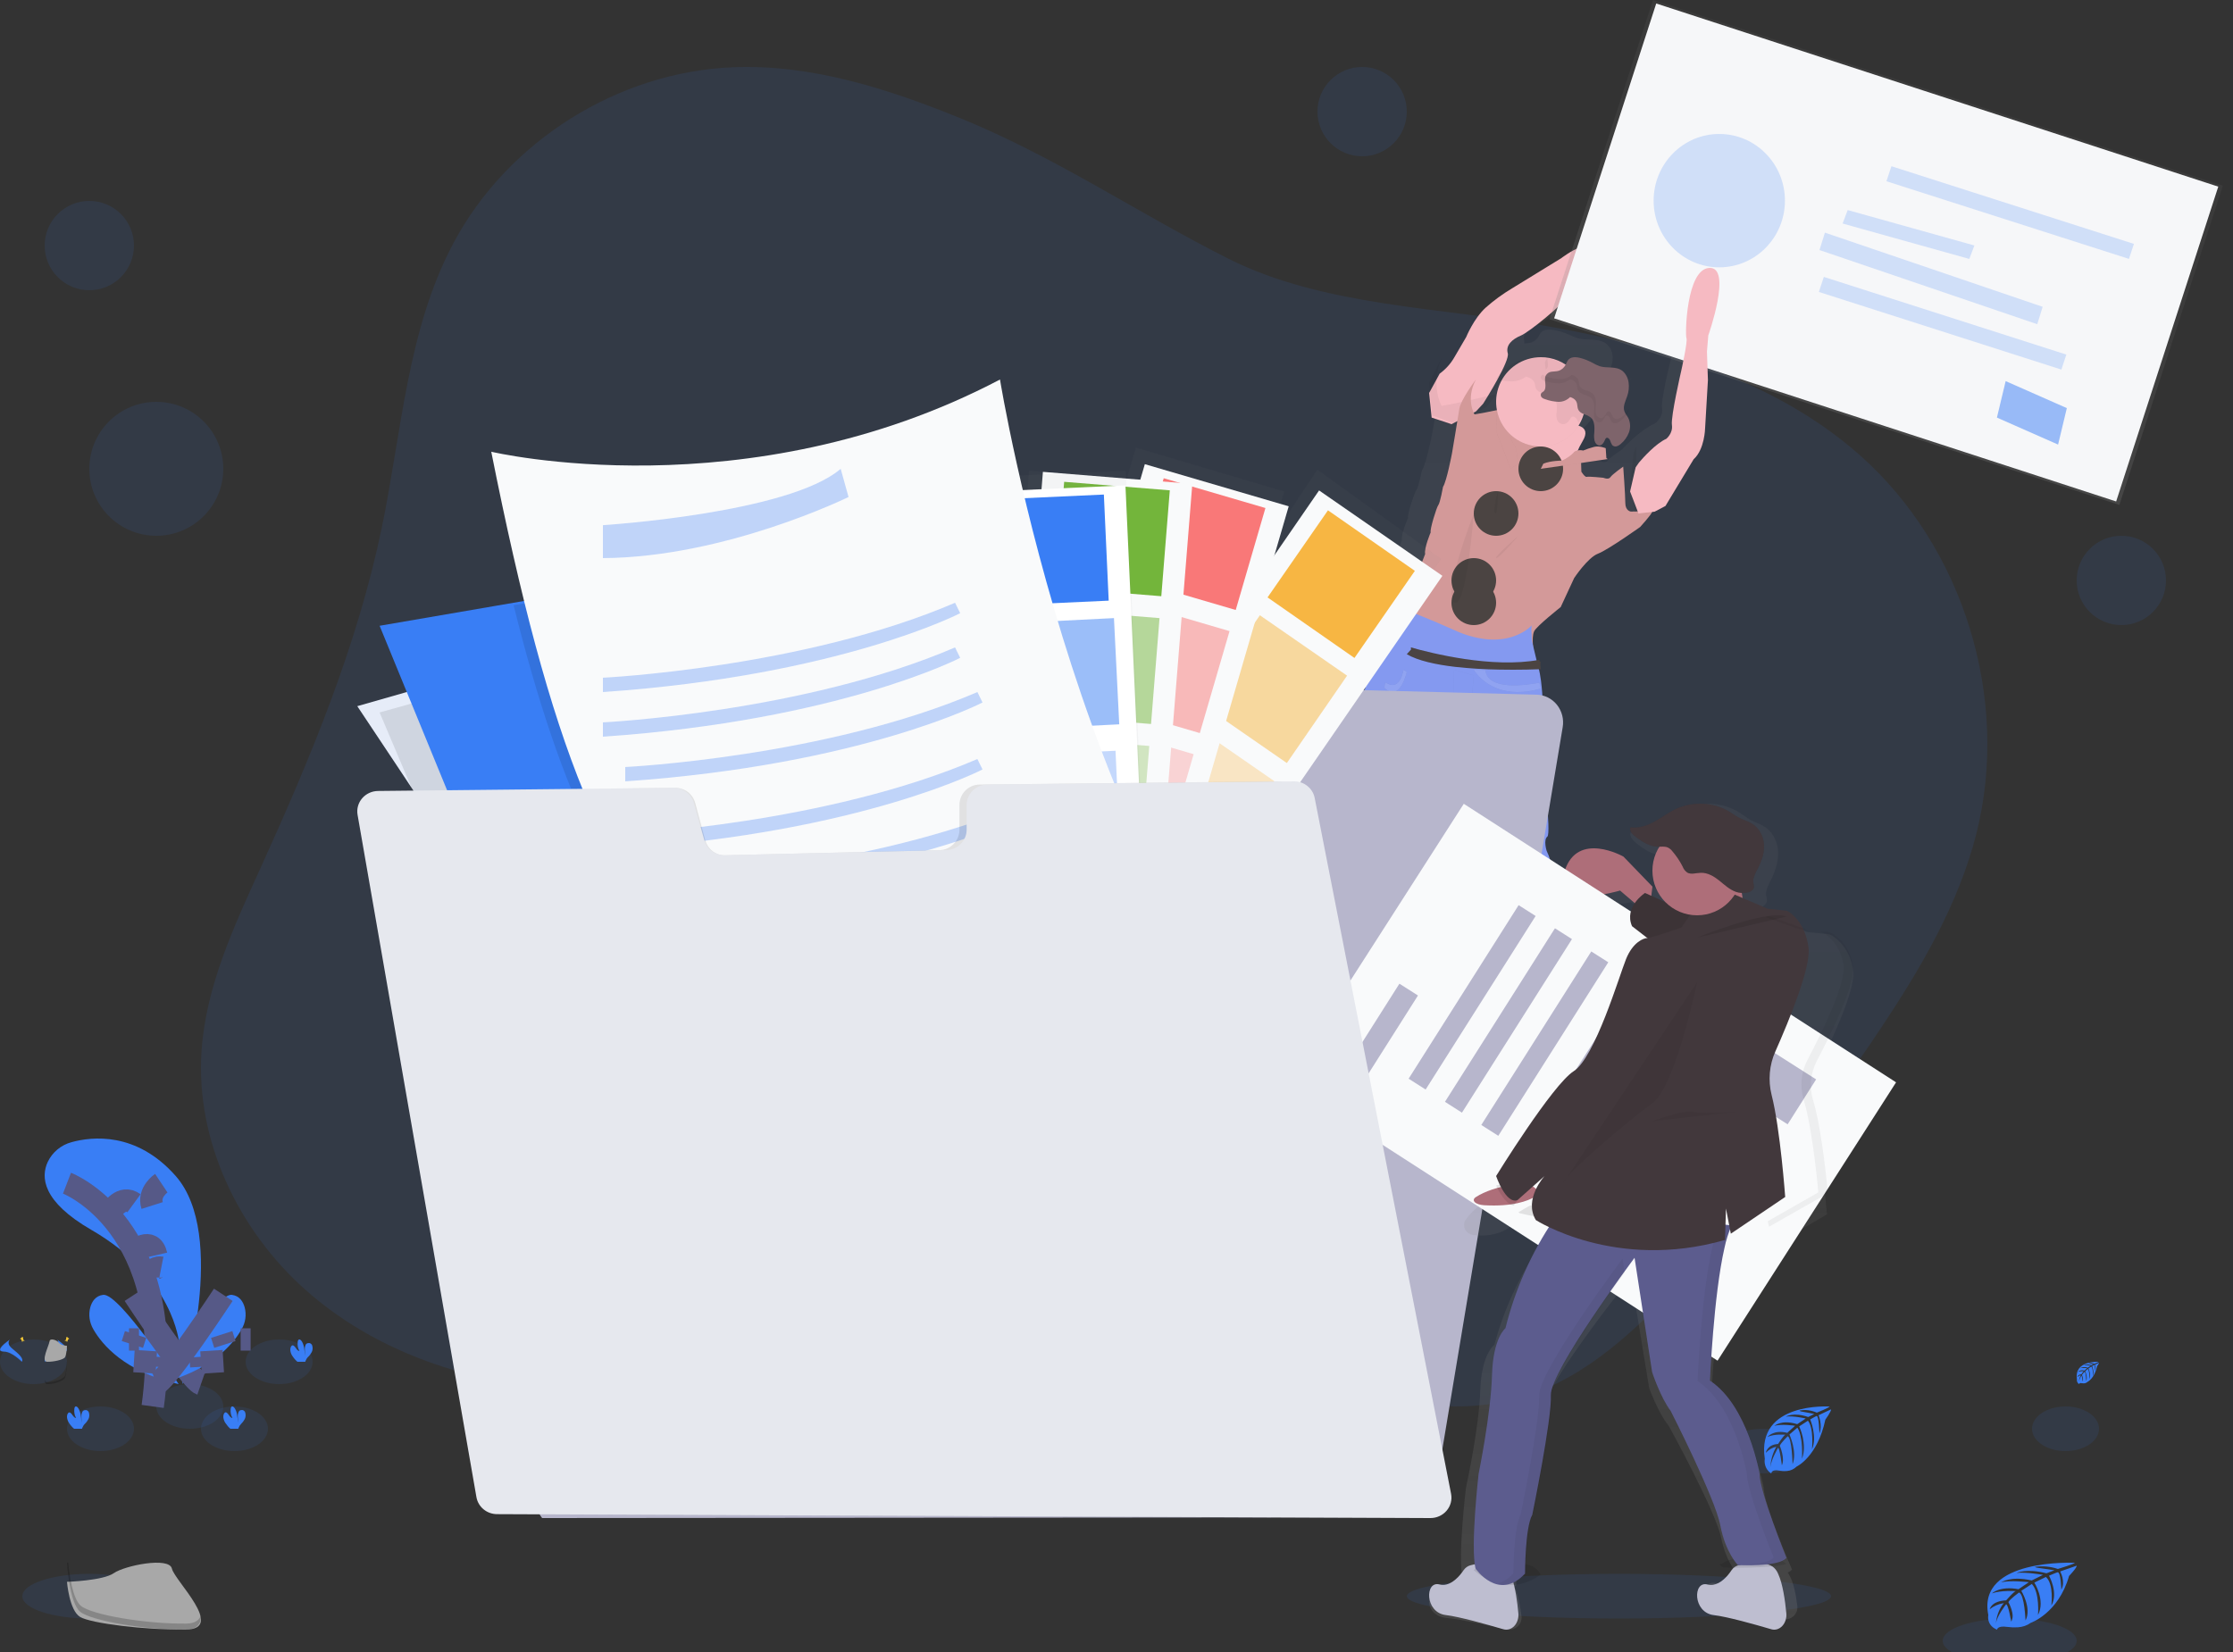 <?xml version="1.0" encoding="UTF-8"?>
<svg width="100px" height="74px" viewBox="0 0 100 74" version="1.1" xmlns="http://www.w3.org/2000/svg">
    <rect x="0" y="0" width="100" height="74" fill="#333333" stroke="none"/>
    <title>upload</title>
    <defs>
        <linearGradient x1="50.029%" y1="99.989%" x2="50.029%" y2="-0%" id="linearGradient-1">
            <stop stop-color="#808080" stop-opacity="0.25" offset="0%"></stop>
            <stop stop-color="#808080" stop-opacity="0.12" offset="54%"></stop>
            <stop stop-color="#808080" stop-opacity="0.1" offset="100%"></stop>
        </linearGradient>
        <linearGradient x1="50%" y1="100%" x2="50%" y2="0%" id="linearGradient-2">
            <stop stop-color="#808080" stop-opacity="0.25" offset="0%"></stop>
            <stop stop-color="#808080" stop-opacity="0.12" offset="54%"></stop>
            <stop stop-color="#808080" stop-opacity="0.1" offset="100%"></stop>
        </linearGradient>
        <linearGradient x1="4.32548939e-14%" y1="50%" x2="100%" y2="50%" id="linearGradient-3">
            <stop stop-color="#808080" stop-opacity="0.25" offset="0%"></stop>
            <stop stop-color="#808080" stop-opacity="0.12" offset="54%"></stop>
            <stop stop-color="#808080" stop-opacity="0.1" offset="100%"></stop>
        </linearGradient>
        <linearGradient x1="0.004%" y1="50%" x2="100.004%" y2="50%" id="linearGradient-4">
            <stop stop-color="#808080" stop-opacity="0.25" offset="0%"></stop>
            <stop stop-color="#808080" stop-opacity="0.12" offset="54%"></stop>
            <stop stop-color="#808080" stop-opacity="0.1" offset="100%"></stop>
        </linearGradient>
        <linearGradient x1="4.34167797e-14%" y1="49.988%" x2="100%" y2="49.988%" id="linearGradient-5">
            <stop stop-color="#808080" stop-opacity="0.25" offset="0%"></stop>
            <stop stop-color="#808080" stop-opacity="0.12" offset="54%"></stop>
            <stop stop-color="#808080" stop-opacity="0.1" offset="100%"></stop>
        </linearGradient>
        <linearGradient x1="50%" y1="100%" x2="50%" y2="0%" id="linearGradient-6">
            <stop stop-color="#808080" stop-opacity="0.25" offset="0%"></stop>
            <stop stop-color="#808080" stop-opacity="0.12" offset="54%"></stop>
            <stop stop-color="#808080" stop-opacity="0.1" offset="100%"></stop>
        </linearGradient>
        <linearGradient x1="0%" y1="50.003%" x2="100%" y2="50.003%" id="linearGradient-7">
            <stop stop-color="#808080" stop-opacity="0.25" offset="0%"></stop>
            <stop stop-color="#808080" stop-opacity="0.12" offset="54%"></stop>
            <stop stop-color="#808080" stop-opacity="0.1" offset="100%"></stop>
        </linearGradient>
        <linearGradient x1="49.982%" y1="99.996%" x2="49.982%" y2="0.012%" id="linearGradient-8">
            <stop stop-color="#808080" stop-opacity="0.25" offset="0%"></stop>
            <stop stop-color="#808080" stop-opacity="0.12" offset="54%"></stop>
            <stop stop-color="#808080" stop-opacity="0.1" offset="100%"></stop>
        </linearGradient>
    </defs>
    <g id="HiFi" stroke="none" stroke-width="1" fill="none" fill-rule="evenodd">
        <g id="CONTENT-&gt;-SOURCE_OVERLAYDISPLAYED" transform="translate(-935, -118)">
            <g id="Group-13" transform="translate(823, 78)">
                <g id="Group-14">
                    <g id="upload" transform="translate(112, 40)">
                        <path d="M43.034,5.306 C39.782,3.981 36.346,2.871 32.837,3.012 C27.676,3.216 22.732,6.327 20.304,10.894 C18.246,14.764 17.992,19.301 17.106,23.595 C16.014,28.887 13.923,33.915 11.689,38.833 C10.489,41.471 9.223,44.173 9.026,47.069 C8.752,51.089 10.669,55.095 13.674,57.772 C16.679,60.448 20.673,61.856 24.677,62.164 C26.809,62.328 29.036,62.177 30.93,61.182 C32.934,60.129 34.394,58.226 36.405,57.189 C38.269,56.224 40.45,56.093 42.542,56.218 C45.283,56.383 47.984,56.958 50.555,57.925 C53.479,59.027 56.199,60.622 59.118,61.739 C62.036,62.856 65.297,63.479 68.28,62.547 C71.08,61.669 73.296,59.546 75.294,57.393 C78.572,53.858 81.562,50.064 84.235,46.05 C86.036,43.344 87.712,40.489 88.509,37.336 C90.031,31.307 87.936,24.505 83.287,20.387 C79.438,16.976 74.268,15.495 69.209,14.597 C64.596,13.777 59.262,13.726 55.016,11.591 C50.965,9.551 47.28,7.038 43.034,5.306 Z"
                              id="Path" fill="#397EF5" fill-rule="nonzero" opacity="0.1"></path>
                        <path d="M76.457,10.616 C75.202,10.666 75.139,13.907 75.217,14.049 C75.296,14.19 74.933,15.653 74.933,15.653 C74.933,15.653 74.363,17.871 74.429,18.284 C74.495,18.696 74.122,18.966 74.122,18.966 C73.565,19.185 72.866,19.894 72.681,20.088 L72.634,20.138 C72.634,20.138 72.095,20.49 72,20.629 C71.905,20.768 71.648,20.657 71.648,20.657 C71.648,20.657 70.919,20.587 70.824,20.615 C70.759,20.634 70.657,20.515 70.599,20.439 C70.572,20.403 70.554,20.376 70.554,20.376 L70.532,19.722 C70.505,19.701 70.475,19.683 70.444,19.667 C70.459,19.593 70.478,19.517 70.501,19.439 C70.828,19.279 71.105,19.03 71.299,18.721 C71.321,18.688 71.34,18.654 71.358,18.619 C71.407,18.653 71.465,18.669 71.524,18.666 C71.55,18.667 71.576,18.664 71.602,18.659 C71.684,18.637 71.76,18.598 71.827,18.545 C72.008,18.423 72.153,18.253 72.245,18.055 C72.261,18.017 72.274,17.978 72.285,17.938 C72.271,17.96 72.257,17.982 72.243,18.003 C72.313,17.815 72.296,17.606 72.197,17.433 C72.128,17.322 72.021,17.232 71.977,17.109 C71.903,16.897 72.043,16.678 72.129,16.471 C72.212,16.282 72.24,16.073 72.207,15.869 C72.172,15.663 72.055,15.48 71.882,15.362 C71.537,15.138 71.068,15.261 70.668,15.153 C70.526,15.107 70.386,15.05 70.251,14.985 C70.046,14.896 69.831,14.83 69.612,14.786 C69.395,14.743 69.132,14.739 68.997,14.909 C68.959,14.962 68.926,15.019 68.897,15.078 C68.809,15.221 68.667,15.323 68.504,15.36 C68.424,15.376 68.343,15.384 68.262,15.386 C68.269,15.353 68.269,15.319 68.262,15.286 C68.16,14.952 68.452,14.704 68.832,14.554 C69.211,14.405 70.655,13.267 70.823,12.997 C70.991,12.727 72.166,11.881 72.166,11.881 C72.166,11.881 73.924,11.383 74.5,9.57 C75.077,7.758 71.742,10.836 71.407,10.929 C71.071,11.021 70.59,11.368 70.59,11.368 L68.452,12.605 C68.044,12.835 67.658,13.102 67.299,13.402 C66.781,13.849 66.453,14.61 66.453,14.61 C66.453,14.61 66.249,14.944 65.95,15.427 C65.785,15.703 65.562,15.939 65.298,16.121 L65.307,16.103 C65.284,16.132 64.548,17.062 64.483,17.468 C64.418,17.874 64.118,19.529 64.118,19.529 C64.118,19.529 63.855,20.829 63.674,21.085 C63.674,21.085 63.527,21.832 63.44,21.932 C63.353,22.032 63,23.09 63.06,23.197 C63.06,23.197 62.724,23.929 62.783,24.206 L62.178,25.657 C62.178,25.657 61.849,26.374 61.871,26.793 C61.882,26.997 61.89,27.233 61.896,27.426 C61.896,27.457 61.896,27.486 61.896,27.514 L61.896,27.514 C61.896,27.545 61.896,27.575 61.896,27.602 C61.864,27.657 61.78,27.796 61.693,27.964 C61.569,28.208 61.436,28.513 61.444,28.701 C61.458,29.032 61.459,29.839 61.307,30.135 L61.262,30.117 C61.209,30.206 61.178,30.306 61.174,30.409 L61.185,30.415 C61.185,30.44 61.177,30.466 61.174,30.495 C61.137,30.831 61.191,31.3 61.106,31.403 C60.989,31.545 61.047,34.701 61.047,34.701 C61.047,34.701 60.858,36.677 61.237,37.928 L61.208,38.909 C61.208,38.909 61.193,39.833 61.237,39.964 C61.281,40.095 61.296,41.03 61.296,41.03 L61.515,42.594 C61.515,42.594 61.222,45.011 61.471,45.608 C61.615,45.937 61.704,46.288 61.735,46.646 C61.861,46.716 61.997,46.768 62.137,46.802 L62.137,46.889 L62.08,48.359 L62.08,48.44 C62.08,48.44 62.073,48.479 62.068,48.543 L62.068,48.543 C62.068,48.554 62.068,48.567 62.068,48.579 C62.067,48.583 62.067,48.586 62.068,48.59 C62.068,48.599 62.068,48.61 62.068,48.62 C62.067,48.628 62.067,48.636 62.068,48.644 C62.068,48.651 62.068,48.658 62.068,48.665 L62.068,48.683 C62.068,48.719 62.068,48.758 62.068,48.798 L62.068,48.798 C62.068,48.814 62.068,48.831 62.068,48.847 C62.068,48.864 62.068,48.857 62.068,48.861 L62.068,48.883 C62.068,48.893 62.068,48.903 62.068,48.912 L62.068,48.926 C62.068,48.941 62.072,48.955 62.075,48.97 C62.074,48.974 62.074,48.977 62.075,48.981 C62.075,48.998 62.081,49.013 62.085,49.029 L62.085,49.029 C62.085,49.045 62.092,49.061 62.096,49.077 C62.096,49.078 62.096,49.08 62.096,49.082 L62.096,49.082 C62.096,49.09 62.1,49.099 62.103,49.107 C62.102,49.11 62.102,49.114 62.103,49.118 C62.103,49.128 62.109,49.137 62.112,49.148 L62.112,49.155 C62.121,49.18 62.129,49.204 62.14,49.229 C62.14,49.231 62.14,49.234 62.14,49.237 C62.14,49.245 62.148,49.255 62.152,49.264 L62.157,49.276 L62.169,49.3 L62.176,49.313 L62.188,49.335 L62.196,49.348 C62.196,49.355 62.204,49.362 62.208,49.369 C62.213,49.376 62.215,49.378 62.217,49.384 L62.23,49.404 L62.24,49.417 L62.254,49.437 L62.265,49.45 L62.281,49.47 L62.291,49.482 L62.31,49.503 L62.319,49.514 L62.349,49.543 C62.352,49.546 62.355,49.549 62.359,49.551 C62.366,49.559 62.373,49.565 62.381,49.572 L62.395,49.583 L62.414,49.599 L62.431,49.611 L62.45,49.625 L62.469,49.638 L62.488,49.65 L62.508,49.661 L62.528,49.674 L62.549,49.684 L62.571,49.695 L62.593,49.705 L62.615,49.715 L62.639,49.725 L62.663,49.733 L62.687,49.742 L62.714,49.75 L62.755,49.762 L62.789,49.771 L62.817,49.776 L62.845,49.783 L62.875,49.783 L62.904,49.787 L62.934,49.787 L62.965,49.787 L62.997,49.787 L63.029,49.787 L63.062,49.787 L63.201,49.787 L63.241,49.787 L63.275,49.787 L63.322,49.783 L63.351,49.783 L63.431,49.774 C63.431,49.774 64.427,49.922 64.459,49.529 C64.459,49.508 64.459,49.487 64.464,49.465 L64.464,49.415 C64.463,49.409 64.463,49.403 64.464,49.397 C64.464,49.377 64.464,49.356 64.464,49.335 L64.464,49.325 C64.464,49.304 64.464,49.282 64.464,49.259 L64.464,49.211 C64.464,49.173 64.464,49.133 64.464,49.093 C64.464,49.078 64.464,49.064 64.464,49.049 C64.464,49.009 64.464,48.969 64.464,48.93 L64.464,48.924 C64.464,48.914 64.464,48.906 64.464,48.896 C64.457,48.701 64.448,48.52 64.442,48.419 C64.442,48.365 64.436,48.331 64.436,48.331 C64.436,48.331 64.097,47.82 64.152,47.628 C64.208,47.436 64.196,46.786 64.196,46.786 C64.196,46.786 64.064,46.474 63.975,46.198 C63.968,46.176 63.962,46.155 63.956,46.135 C64.029,46.051 64.098,45.963 64.163,45.871 C64.289,45.194 64.203,44.494 63.915,43.867 C63.882,43.844 63.861,43.805 63.862,43.764 C63.861,43.761 63.861,43.757 63.862,43.754 L64.031,41.678 L63.928,40.47 C63.928,40.47 63.855,39.645 64.016,39.289 L64.337,36.162 L64.792,34.343 C64.792,34.343 64.938,34.272 65.056,34.614 C65.174,34.956 65.464,36.504 65.464,36.504 L66.167,39.063 C66.167,39.063 66.284,39.973 66.386,40.102 C66.488,40.23 66.489,40.798 66.489,40.798 C66.489,40.798 66.707,41.253 66.678,41.452 C66.649,41.651 66.678,42.191 66.75,42.376 C66.822,42.561 66.853,43.871 66.853,43.871 C66.769,44.299 66.779,44.74 66.882,45.165 C67.058,45.819 66.955,46.643 66.955,46.643 C66.974,46.672 66.994,46.699 67.015,46.726 C67.008,46.745 67,46.765 66.993,46.782 C66.947,46.901 66.911,46.984 66.911,46.984 C66.911,46.984 66.901,47.635 66.955,47.827 C67.01,48.018 66.67,48.53 66.67,48.53 C66.67,48.53 66.67,48.562 66.665,48.618 C66.659,48.719 66.649,48.899 66.643,49.095 C66.643,49.104 66.643,49.113 66.643,49.122 L66.643,49.129 L66.643,49.247 C66.643,49.262 66.643,49.277 66.643,49.292 C66.643,49.332 66.643,49.371 66.643,49.41 C66.643,49.417 66.643,49.425 66.643,49.432 C66.643,49.439 66.643,49.443 66.643,49.449 L66.643,49.456 C66.643,49.479 66.643,49.502 66.643,49.524 L66.643,49.534 C66.643,49.555 66.643,49.576 66.643,49.596 C66.643,49.602 66.643,49.607 66.643,49.613 C66.643,49.63 66.643,49.647 66.643,49.664 C66.643,49.681 66.643,49.707 66.648,49.727 C66.681,50.121 67.677,49.973 67.677,49.973 L67.757,49.982 L67.785,49.982 L67.833,49.982 L67.866,49.982 L67.907,49.982 L68.044,49.982 L68.077,49.982 L68.109,49.982 L68.141,49.982 L68.172,49.982 L68.201,49.982 L68.231,49.977 L68.26,49.973 L68.288,49.966 L68.317,49.961 L68.351,49.952 L68.392,49.94 L68.418,49.932 L68.442,49.923 C68.45,49.921 68.458,49.918 68.466,49.915 L68.49,49.905 L68.513,49.895 L68.535,49.885 L68.556,49.874 L68.577,49.864 L68.598,49.852 L68.617,49.84 L68.637,49.827 L68.655,49.815 L68.674,49.801 C68.68,49.797 68.686,49.793 68.691,49.789 C68.698,49.784 68.704,49.779 68.71,49.774 L68.725,49.762 L68.747,49.742 L68.757,49.733 L68.787,49.704 L68.796,49.693 L68.815,49.673 L68.825,49.66 C68.831,49.654 68.836,49.647 68.841,49.64 L68.851,49.627 L68.866,49.607 L68.875,49.594 L68.889,49.573 C68.891,49.569 68.894,49.564 68.897,49.559 C68.897,49.552 68.905,49.545 68.91,49.538 L68.918,49.525 C68.918,49.517 68.926,49.51 68.929,49.503 C68.932,49.499 68.934,49.494 68.936,49.49 C68.936,49.482 68.944,49.474 68.948,49.466 L68.954,49.454 C68.954,49.445 68.962,49.436 68.966,49.427 L68.966,49.419 C68.976,49.394 68.985,49.369 68.993,49.345 L68.993,49.338 C68.993,49.328 68.999,49.318 69.003,49.309 C69.003,49.305 69.003,49.301 69.003,49.296 C69.003,49.289 69.003,49.28 69.01,49.272 L69.01,49.267 C69.01,49.266 69.01,49.264 69.01,49.262 C69.01,49.246 69.019,49.231 69.022,49.216 L69.022,49.216 C69.022,49.2 69.029,49.184 69.032,49.168 L69.032,49.157 C69.032,49.142 69.037,49.128 69.039,49.114 C69.041,49.1 69.039,49.104 69.039,49.099 C69.039,49.093 69.039,49.079 69.039,49.07 C69.039,49.06 69.039,49.055 69.039,49.048 C69.039,49.041 69.039,49.039 69.039,49.034 C69.039,49.028 69.039,49.001 69.039,48.984 L69.039,48.984 C69.039,48.944 69.039,48.905 69.039,48.869 L69.039,48.831 C69.039,48.823 69.039,48.815 69.039,48.807 C69.039,48.796 69.039,48.787 69.039,48.776 C69.039,48.773 69.039,48.769 69.039,48.765 C69.039,48.753 69.039,48.741 69.039,48.73 L69.039,48.73 C69.034,48.666 69.028,48.627 69.028,48.627 L69.028,48.547 L68.972,47.125 L68.972,47.037 C69.054,46.991 69.137,46.94 69.224,46.879 C69.224,46.879 69.209,46.068 69.443,45.742 C69.677,45.416 69.326,44.561 69.326,44.561 L69.18,41.505 L69.238,40.098 C69.123,39.889 69.062,39.655 69.063,39.416 C69.04,39.111 68.96,38.813 68.829,38.537 C68.829,38.537 68.683,38.053 68.859,37.911 C69.035,37.768 68.669,34.658 68.669,34.658 C68.669,34.658 68.757,32.386 68.59,31.036 L68.59,31.014 L68.636,30.993 C68.622,30.885 68.607,30.784 68.591,30.69 L68.542,30.705 C68.521,30.585 68.492,30.468 68.454,30.353 L68.22,29.28 C68.22,29.28 68.215,29.223 68.208,29.142 C68.201,29.045 68.192,28.914 68.19,28.799 C68.189,28.75 68.195,28.702 68.206,28.655 L68.194,28.644 C68.195,28.619 68.199,28.594 68.206,28.569 L68.155,28.526 C68.155,28.526 68.148,28.478 68.143,28.404 C68.131,28.241 68.125,27.956 68.206,27.795 C68.323,27.56 69.524,26.671 69.524,26.671 L70.197,25.324 C70.197,25.324 70.869,24.378 71.379,24.193 C71.89,24.008 73.481,22.95 73.481,22.95 C73.481,22.95 74.035,22.381 74.079,22.247 L74.098,22.218 L74.108,22.218 L74.108,22.2 L75.602,19.961 C76.2,19.477 76.222,18.447 76.222,18.447 L76.377,16.093 L76.327,14.7 L76.399,13.909 C76.399,13.909 77.712,10.567 76.457,10.616 Z M67.899,16.708 C67.737,16.992 67.651,17.314 67.651,17.642 C67.651,17.658 67.651,17.673 67.651,17.689 C67.651,17.705 67.651,17.715 67.651,17.727 C67.651,18.019 67.72,18.308 67.851,18.569 C67.784,18.644 67.735,18.731 67.706,18.827 C67.632,18.734 67.416,18.449 67.403,18.26 C67.388,18.033 67.17,17.876 67.17,17.876 C67.17,17.876 67.129,17.446 67.184,17.372 L67.192,17.365 C67.192,17.365 67.198,17.354 67.21,17.337 L67.21,17.337 C67.272,17.243 67.483,16.925 67.7,16.564 C67.736,16.579 67.773,16.592 67.811,16.601 L67.945,16.634 L67.899,16.708 Z"
                              id="Shape" fill="url(#linearGradient-1)" fill-rule="nonzero"></path>
                        <path d="M73.016,16.985 C73.037,16.956 73.054,16.924 73.071,16.892 C73.017,16.962 72.969,17.034 72.929,17.108 C72.959,17.067 72.989,17.026 73.016,16.985 Z"
                              id="Path" fill="url(#linearGradient-2)" fill-rule="nonzero"></path>
                        <path d="M68.038,19.312 C68.038,19.312 67.726,20.847 67.149,21.045 C66.573,21.244 67.849,23 67.849,23 L70.492,22.851 L70.54,22.282 C70.54,22.282 70.04,21.143 70.876,19.757 C71.712,18.371 68.038,19.312 68.038,19.312 Z"
                              id="Path" fill="#F6BAC2" fill-rule="nonzero"></path>
                        <path d="M65.992,49.727 C65.951,50.121 64.722,49.972 64.722,49.972 C62.684,50.195 63.021,48.621 63.021,48.621 L63.021,48.54 L63.091,47.072 L63.112,46.662 C63.112,46.662 65.356,45.854 65.299,46.023 C65.278,46.087 65.325,46.24 65.39,46.406 C65.502,46.681 65.663,46.992 65.663,46.992 C65.663,46.992 65.676,47.641 65.609,47.833 C65.542,48.024 65.96,48.535 65.96,48.535 C65.96,48.535 65.96,48.567 65.967,48.623 C66,48.991 66.008,49.359 65.992,49.727 L65.992,49.727 Z"
                              id="Path" fill="#B77983" fill-rule="nonzero"></path>
                        <path d="M68.28,49.972 C68.28,49.972 67.051,50.122 67.01,49.727 C66.991,49.359 66.999,48.99 67.031,48.622 C67.031,48.569 67.037,48.533 67.037,48.533 C67.037,48.533 67.456,48.022 67.388,47.831 C67.321,47.64 67.335,46.991 67.335,46.991 C67.335,46.991 67.378,46.908 67.436,46.79 C67.556,46.542 67.737,46.139 67.699,46.024 C67.646,45.853 69.888,46.661 69.888,46.661 L69.91,47.119 L69.979,48.538 L69.979,48.618 C69.979,48.618 70.32,50.196 68.28,49.972 Z"
                              id="Path" fill="#B77983" fill-rule="nonzero"></path>
                        <path d="M73.931,9.621 C73.337,11.589 71.533,12.13 71.533,12.13 C71.533,12.13 70.326,13.052 70.154,13.341 C69.982,13.63 68.498,14.87 68.107,15.032 C67.717,15.195 67.419,15.465 67.523,15.826 C67.617,16.162 66.594,17.806 66.44,18.051 L66.44,18.051 L66.421,18.082 L66.099,18.429 L65.005,19 L64.113,18.706 L64,17.603 L64.473,16.737 L64.473,16.737 L64.473,16.737 C64.746,16.538 64.975,16.281 65.143,15.983 C65.45,15.458 65.661,15.096 65.661,15.096 C65.661,15.096 65.998,14.27 66.53,13.783 C66.898,13.457 67.294,13.167 67.714,12.917 L69.911,11.569 C69.911,11.569 70.405,11.191 70.752,11.088 C71.099,10.985 74.524,7.652 73.931,9.621 Z"
                              id="Path" fill="#F6BAC2" fill-rule="nonzero"></path>
                        <path d="M65.222,18.058 L67,17.659 C66.981,17.681 66.969,17.711 66.968,17.742 L66.968,17.742 L66.945,17.783 L66.553,18.243 L65.222,19 L64.138,18.611 L64,17.148 L64.575,16 L64.575,16 C64.031,17.276 64.562,18.182 64.562,18.182 L65.222,18.058 Z"
                              id="Path" fill="#000000" fill-rule="nonzero" opacity="0.05"></path>
                        <path d="M74,22.43 C73.998,22.441 73.996,22.452 73.995,22.464 C73.988,22.501 73.979,22.537 73.968,22.569 L73.676,22.894 L73.231,23 L73,21.722 L73.154,20.321 L73.239,20.059 L73.263,20 C73.271,20.253 73.316,21.575 73.313,21.972 C73.31,22.412 73.452,22.447 73.452,22.447 L74,22.43 Z"
                              id="Path" fill="#000000" fill-rule="nonzero" opacity="0.05"></path>
                        <path d="M74,22.898 C73.996,22.907 73.993,22.916 73.991,22.925 C73.952,23.055 73.453,23.604 73.453,23.604 C73.453,23.604 72.02,24.626 71.561,24.802 C71.101,24.977 70.496,25.892 70.496,25.892 L69.892,27.194 C69.892,27.194 68.808,28.049 68.703,28.279 C68.63,28.434 68.636,28.706 68.647,28.867 C68.647,28.938 68.656,28.985 68.656,28.985 L68.337,29.333 L68.082,29.61 L67.724,30 L67.14,29.914 L65.32,29.613 L64.971,29.407 L63.034,28.268 C63.034,28.268 63.034,28.197 63.029,28.089 C63.029,28.041 63.029,27.986 63.024,27.925 C63.018,27.741 63.01,27.511 63.001,27.315 C62.981,26.91 63.277,26.218 63.277,26.218 L63.822,24.818 C63.769,24.551 64.071,23.844 64.071,23.844 C64.019,23.741 64.334,22.719 64.413,22.623 C64.492,22.528 64.623,21.807 64.623,21.807 C64.787,21.561 65.024,20.305 65.024,20.305 C65.024,20.305 65.293,18.714 65.352,18.316 C65.41,17.918 66.072,17.027 66.094,17 C65.621,17.905 66.035,18.563 66.035,18.563 L66.508,18.478 L67.79,18.217 C67.731,18.258 67.77,18.71 67.77,18.71 C67.884,18.8 67.959,18.933 67.98,19.081 C67.992,19.282 68.226,19.594 68.269,19.649 L68.276,19.657 C68.309,19.464 68.422,19.296 68.584,19.197 L68.88,19.609 L68.979,20.102 C68.979,20.102 68.952,20.172 68.782,20.309 C68.611,20.445 68.854,20.802 68.854,20.802 C68.936,20.947 68.96,21.481 68.96,21.481 L68.96,21.481 C69.177,21.283 69.517,21.283 69.517,21.283 C69.656,21.137 69.769,20.968 69.852,20.781 C69.866,20.72 69.907,20.668 69.962,20.641 C70.017,20.615 70.081,20.616 70.135,20.645 C70.234,20.555 70.342,20.477 70.457,20.411 C70.615,20.326 70.798,20.497 70.798,20.497 L70.818,21.129 C70.818,21.129 70.834,21.154 70.859,21.189 C70.911,21.265 71.003,21.38 71.061,21.36 C71.143,21.333 71.803,21.401 71.803,21.401 C71.803,21.401 72.033,21.504 72.119,21.374 C72.204,21.244 72.692,20.901 72.692,20.901 C72.692,20.901 72.786,22.175 72.786,22.53 C72.786,22.886 73.032,22.915 73.032,22.915 L74,22.898 Z"
                              id="Path" fill="#D39999" fill-rule="nonzero"></path>
                        <path d="M74.012,23.032 L73.982,23.032 C74.037,22.889 74.012,23.032 74.012,23.032 Z"
                              id="Path"></path>
                        <ellipse id="Oval" fill="#4B4442" fill-rule="nonzero" cx="69" cy="21" rx="1" ry="1"></ellipse>
                        <ellipse id="Oval" fill="#4B4442" fill-rule="nonzero" cx="67" cy="23" rx="1" ry="1"></ellipse>
                        <ellipse id="Oval" fill="#4B4442" fill-rule="nonzero" cx="66" cy="27" rx="1" ry="1"></ellipse>
                        <ellipse id="Oval" fill="#4B4442" fill-rule="nonzero" cx="66" cy="26" rx="1" ry="1"></ellipse>
                        <path d="M64,46.36 C63.633,47.062 63.236,47.05 63,46.951 L63.009,46.588 C63.009,46.588 63.985,45.87 63.96,46.021 C63.951,46.077 63.97,46.213 64,46.36 Z"
                              id="Path" fill="#000000" fill-rule="nonzero" opacity="0.05"></path>
                        <path d="M68,46.813 C67.42,47.286 67.079,46.731 67,46.574 C67.049,46.393 67.122,46.101 67.107,46.017 C67.085,45.893 67.993,46.48 67.993,46.48 L68,46.813 Z"
                              id="Path" fill="#000000" fill-rule="nonzero" opacity="0.05"></path>
                        <path d="M69.915,45.425 C69.67,45.757 69.684,46.579 69.684,46.579 C68.1,47.646 67.269,46.348 67.269,46.348 C67.269,46.348 67.376,45.511 67.192,44.848 C67.083,44.417 67.073,43.969 67.161,43.535 C67.161,43.535 67.131,42.207 67.053,42.02 C66.975,41.833 66.946,41.285 66.976,41.082 C67.007,40.88 66.777,40.419 66.777,40.419 C66.777,40.419 66.777,39.842 66.668,39.713 C66.56,39.583 66.438,38.659 66.438,38.659 L65.701,36.062 C65.701,36.062 65.393,34.49 65.27,34.144 C65.147,33.798 64.993,33.87 64.993,33.87 L64.55,35.73 L64.211,38.904 C64.041,39.264 64.115,40.102 64.115,40.102 L64.223,41.328 L64.044,43.434 C64.044,43.438 64.044,43.441 64.044,43.445 C64.044,43.486 64.065,43.525 64.1,43.549 C64.403,44.187 64.492,44.896 64.358,45.583 C63.189,47.171 61.773,46.348 61.773,46.348 C61.742,45.985 61.649,45.63 61.497,45.296 C61.235,44.689 61.543,42.238 61.543,42.238 L61.312,40.651 C61.312,40.651 61.296,39.698 61.25,39.571 C61.204,39.445 61.22,38.504 61.22,38.504 L61.25,37.508 C60.85,36.239 61.05,34.234 61.05,34.234 C61.05,34.234 60.988,31.032 61.112,30.887 C61.201,30.782 61.145,30.308 61.183,29.965 C61.187,29.861 61.218,29.759 61.273,29.669 L61.289,29.655 C61.489,29.424 61.489,28.501 61.473,28.139 C61.465,27.949 61.604,27.639 61.737,27.391 C61.832,27.217 61.92,27.073 61.952,27.021 L61.966,27 C61.966,27 62.842,27.202 65.165,28.241 C65.581,28.434 66.028,28.564 66.487,28.625 C66.716,28.654 66.947,28.657 67.177,28.635 C67.527,28.603 67.866,28.5 68.169,28.333 C68.329,28.247 68.474,28.138 68.597,28.01 C68.566,28.1 68.585,28.407 68.597,28.591 C68.603,28.675 68.61,28.731 68.61,28.731 L68.866,29.801 C68.908,29.928 68.94,30.058 68.962,30.189 C68.98,30.284 68.995,30.388 69.01,30.497 C69.189,31.866 69.093,34.173 69.093,34.173 C69.093,34.173 69.477,37.332 69.294,37.476 C69.11,37.62 69.262,38.111 69.262,38.111 C69.401,38.392 69.485,38.695 69.509,39.005 C69.507,39.247 69.571,39.485 69.694,39.697 L69.631,41.125 L69.792,44.224 C69.792,44.224 70.162,45.093 69.915,45.425 Z"
                              id="Path" fill="#8499F0" fill-rule="nonzero"></path>
                        <path d="M67,40.223 C67,40.223 67.806,39.554 67.982,39.855 C68.158,40.156 67,40.223 67,40.223 Z"
                              id="Path" fill="#000000" fill-rule="nonzero" opacity="0.05"></path>
                        <path d="M68.823,40.777 C68.823,40.777 68.618,40.951 69.071,41.174 C69.524,41.398 68.823,40.777 68.823,40.777 Z"
                              id="Path" fill="#000000" fill-rule="nonzero" opacity="0.05"></path>
                        <path d="M63.001,39.795 C62.98,39.81 63.516,40.637 64,39.952 C63.998,39.952 63.121,39.71 63.001,39.795 Z"
                              id="Path" fill="#000000" fill-rule="nonzero" opacity="0.05"></path>
                        <path d="M64,40.777 C64,40.777 63.717,41.161 63.137,41.218 C62.558,41.275 64,40.777 64,40.777 Z"
                              id="Path" fill="#000000" fill-rule="nonzero" opacity="0.05"></path>
                        <path d="M67,41 C67,41 68.201,43.378 67.971,43.939 C67.741,44.5 67,41 67,41 Z"
                              id="Path" fill="#000000" fill-rule="nonzero" opacity="0.05"></path>
                        <path d="M65.115,30 L65,34 C65,34 65.682,33.967 65.798,32.649 C65.915,31.331 66,30.257 66,30.257 L65.115,30 Z"
                              id="Path" fill="#000000" fill-rule="nonzero" opacity="0.05"></path>
                        <path d="M65.115,30 L65,34 C65,34 65.68,33.967 65.797,32.648 C65.913,31.329 66,30.257 66,30.257 L65.115,30 Z"
                              id="Path" fill="#8499F0" fill-rule="nonzero"></path>
                        <path d="M63,30.102 C63,30.102 62.696,31.487 62,30.817 C62.002,30.728 62.016,30.641 62.042,30.564 C62.233,30.7 62.674,30.899 62.855,30 L63,30.102 Z"
                              id="Path" fill="#000000" fill-rule="nonzero" opacity="0.05"></path>
                        <path d="M63,30.101 C63,30.101 62.696,31.488 62,30.816 C62.002,30.728 62.016,30.641 62.042,30.564 C62.233,30.701 62.674,30.899 62.855,30 L63,30.101 Z"
                              id="Path" fill="#000000" fill-rule="nonzero" opacity="0.05"></path>
                        <path d="M63,30.101 C63,30.101 62.696,31.488 62,30.816 C62.002,30.728 62.016,30.641 62.042,30.564 C62.233,30.701 62.674,30.899 62.855,30 L63,30.101 Z"
                              id="Path" fill="#8499F0" fill-rule="nonzero"></path>
                        <path d="M69,30.846 C66.805,31.469 66,30 66,30 L66.518,30.009 C66.609,30.949 68.344,30.696 68.939,30.581 C68.96,30.666 68.981,30.752 69,30.846 Z"
                              id="Path" fill="#000000" fill-rule="nonzero" opacity="0.05"></path>
                        <path d="M69,30.846 C66.806,31.469 66,30 66,30 L66.518,30.009 C66.609,30.948 68.344,30.696 68.939,30.581 C68.96,30.663 68.981,30.752 69,30.846 Z"
                              id="Path" fill="#000000" fill-rule="nonzero" opacity="0.05"></path>
                        <path d="M69,30.846 C66.806,31.469 66,30 66,30 L66.518,30.009 C66.609,30.949 68.344,30.696 68.939,30.581 C68.96,30.663 68.981,30.752 69,30.846 Z"
                              id="Path" fill="#8499F0" fill-rule="nonzero"></path>
                        <path d="M63,30.101 C63,30.101 62.696,31.488 62,30.816 C62.002,30.728 62.016,30.641 62.042,30.564 C62.233,30.701 62.674,30.899 62.855,30 L63,30.101 Z"
                              id="Path" fill="#FFFFFF" fill-rule="nonzero" opacity="0.1"></path>
                        <path d="M69,30.846 C66.806,31.469 66,30 66,30 L66.518,30.009 C66.609,30.949 68.344,30.696 68.939,30.581 C68.96,30.663 68.981,30.752 69,30.846 Z"
                              id="Path" fill="#FFFFFF" fill-rule="nonzero" opacity="0.1"></path>
                        <path d="M66,49.619 C66,49.692 66,49.76 65.987,49.817 C65.946,50.081 64.719,49.981 64.719,49.981 C63.598,50.064 63.195,49.779 63.062,49.505 C63.02,49.417 62.999,49.326 63,49.234 C62.999,49.18 63.006,49.125 63.02,49.071 L63.02,49.017 C63.262,48.978 63.524,49.007 63.717,49.093 C64.216,49.307 64.877,49.143 64.877,49.143 C64.877,49.143 65.362,49.164 65.55,49.25 C65.655,49.298 65.829,49.182 65.961,49.071 C65.969,49.143 65.981,49.272 65.989,49.41 C65.998,49.48 66,49.552 66,49.619 Z"
                              id="Path" fill="#000000" fill-rule="nonzero" opacity="0.05"></path>
                        <path d="M64,50.164 C64,50.164 63.674,50.349 63.06,50.064 C63.019,49.97 62.999,49.874 63,49.777 C63.314,49.915 63.896,50.164 64,50.164 Z"
                              id="Path" fill="#000000" fill-rule="nonzero" opacity="0.05"></path>
                        <path d="M64.223,50.17 C64.155,50.213 64.069,50.231 63.985,50.22 C63.9,50.209 63.825,50.17 63.777,50.112 C63.937,50.013 64.084,49.901 64.216,49.777 C64.22,49.911 64.223,50.045 64.223,50.17 Z"
                              id="Path" fill="#000000" fill-rule="nonzero" opacity="0.05"></path>
                        <path d="M67,49.618 C67,49.692 67,49.761 67.013,49.816 C67.053,50.082 68.28,49.981 68.28,49.981 C69.4,50.065 69.804,49.779 69.937,49.505 C70.003,49.363 70.017,49.216 69.979,49.071 L69.979,49.017 C69.737,48.979 69.475,49.007 69.281,49.092 C68.782,49.307 68.122,49.142 68.122,49.142 C68.122,49.142 67.637,49.164 67.45,49.25 C67.344,49.298 67.171,49.182 67.039,49.071 C67.032,49.143 67.018,49.272 67.01,49.41 C67.001,49.48 66.999,49.551 67,49.618 Z"
                              id="Path" fill="#000000" fill-rule="nonzero" opacity="0.05"></path>
                        <path d="M69,50.164 C69,50.164 69.326,50.349 69.939,50.063 C69.98,49.97 70.001,49.874 70,49.777 C69.685,49.915 69.103,50.164 69,50.164 Z"
                              id="Path" fill="#000000" fill-rule="nonzero" opacity="0.05"></path>
                        <path d="M66.777,50.17 C66.845,50.213 66.931,50.231 67.016,50.22 C67.1,50.209 67.175,50.17 67.223,50.112 C67.062,50.013 66.915,49.901 66.783,49.777 C66.779,49.91 66.776,50.044 66.777,50.17 Z"
                              id="Path" fill="#000000" fill-rule="nonzero" opacity="0.05"></path>
                        <path d="M66,23 C66,23 64.578,26.665 65.125,26.983 C65.673,27.301 66,23 66,23 Z"
                              id="Path" fill="#000000" fill-rule="nonzero" opacity="0.05"></path>
                        <path d="M67.082,22 C67.082,22 66.827,22.913 66.954,22.995 C67.082,23.078 67.082,22 67.082,22 Z"
                              id="Path" fill="#000000" fill-rule="nonzero" opacity="0.05"></path>
                        <path d="M68,24 C68,24 66.931,24.921 67.004,24.996 C67.076,25.072 68,24 68,24 Z"
                              id="Path" fill="#000000" fill-rule="nonzero" opacity="0.05"></path>
                        <path d="M72,20.562 C71.108,20.694 69.024,21.002 69,21 L69.116,20.77 C69.445,20.63 69.963,20.63 69.963,20.63 C70.173,20.528 70.346,20.409 70.471,20.278 C70.493,20.234 70.554,20.198 70.638,20.179 C70.721,20.16 70.818,20.161 70.9,20.181 C71.051,20.118 71.215,20.063 71.389,20.017 C71.629,19.957 71.908,20.077 71.908,20.077 L71.938,20.521 C71.938,20.521 71.961,20.538 72,20.562 Z"
                              id="Path" fill="#000000" fill-rule="nonzero" opacity="0.05"></path>
                        <path d="M72,20.563 C71.108,20.695 69.024,21.003 69,21 L69.116,20.77 C69.445,20.631 69.963,20.631 69.963,20.631 C70.173,20.528 70.346,20.409 70.471,20.278 C70.493,20.234 70.554,20.198 70.638,20.179 C70.721,20.16 70.818,20.161 70.9,20.181 C71.051,20.118 71.215,20.063 71.389,20.017 C71.629,19.957 71.908,20.077 71.908,20.077 L71.938,20.522 C71.938,20.522 71.961,20.537 72,20.563 Z"
                              id="Path" fill="#D39999" fill-rule="nonzero"></path>
                        <path d="M67.825,19.947 C67.94,20.122 67.972,20.77 67.972,20.77 L67.651,21 L67.039,19.417 L67.012,18.594 L67,18.547 L67.009,18.556 C67.056,18.323 67.215,18.119 67.444,18 L67.86,18.498 L68,19.096 C68,19.096 67.962,19.18 67.722,19.346 C67.482,19.512 67.825,19.947 67.825,19.947 Z"
                              id="Path" fill="#000000" fill-rule="nonzero" opacity="0.05"></path>
                        <path d="M67.825,19.944 C67.94,20.119 67.973,20.767 67.973,20.767 L67.652,21 L67.04,19.417 L67.013,18.595 L67,18.548 L67.009,18.557 C67.056,18.323 67.215,18.12 67.444,18 L67.86,18.499 L68,19.097 C68,19.097 67.962,19.181 67.722,19.347 C67.482,19.512 67.825,19.944 67.825,19.944 Z"
                              id="Path" fill="#D39999" fill-rule="nonzero"></path>
                        <path d="M71,18.001 C70.999,19.105 70.104,20 68.999,20 C67.895,20 67,19.104 67,18 C67,16.895 67.896,16 69,16 C69.532,15.996 70.043,16.205 70.419,16.581 C70.795,16.957 71.005,17.469 71,18.001 L71,18.001 Z"
                              id="Path" fill="#000000" fill-rule="nonzero" opacity="0.05"></path>
                        <path d="M71,17.999 C71,18.808 70.513,19.538 69.766,19.848 C69.018,20.157 68.158,19.986 67.586,19.414 C67.014,18.842 66.843,17.982 67.152,17.234 C67.462,16.487 68.192,16 69.001,16 C69.532,15.997 70.042,16.207 70.418,16.582 C70.793,16.958 71.003,17.468 71,17.999 Z"
                              id="Path" fill="#F6BAC2" fill-rule="nonzero"></path>
                        <path d="M71,17.927 C71.001,18.28 70.893,18.626 70.689,18.927 C70.658,18.876 70.639,18.818 70.608,18.766 C70.563,18.694 70.461,18.634 70.385,18.677 C70.353,18.701 70.329,18.731 70.315,18.766 C70.253,18.884 70.142,19.003 69.998,19 C69.869,18.988 69.761,18.905 69.727,18.792 C69.697,18.681 69.692,18.565 69.712,18.452 C69.733,18.221 69.737,17.955 69.547,17.799 C69.424,17.718 69.284,17.661 69.135,17.633 C68.99,17.59 68.839,17.523 68.78,17.396 C68.741,17.307 68.751,17.213 68.715,17.13 C68.641,16.994 68.498,16.899 68.332,16.875 C68.143,17.016 67.905,17.089 67.66,17.083 C67.437,17.078 67.215,17.046 67,16.988 C67.473,16.223 68.46,15.842 69.401,16.062 C70.342,16.282 70.999,17.048 71,17.924 L71,17.927 Z"
                              id="Path" fill="#000000" fill-rule="nonzero" opacity="0.05"></path>
                        <path d="M70.615,18.044 C70.643,18.135 70.635,18.233 70.666,18.317 C70.712,18.446 70.831,18.515 70.944,18.558 C71.061,18.587 71.171,18.645 71.267,18.727 C71.416,18.887 71.413,19.159 71.396,19.395 C71.381,19.511 71.385,19.629 71.409,19.742 C71.436,19.857 71.519,19.941 71.62,19.955 C71.734,19.955 71.821,19.837 71.869,19.716 C71.88,19.68 71.899,19.649 71.924,19.625 C71.984,19.579 72.064,19.641 72.099,19.716 C72.123,19.795 72.157,19.869 72.198,19.937 C72.254,19.993 72.33,20.014 72.402,19.991 C72.471,19.969 72.536,19.929 72.592,19.875 C72.747,19.748 72.87,19.575 72.948,19.373 C73.025,19.168 73.016,18.933 72.925,18.737 C72.867,18.623 72.776,18.531 72.739,18.405 C72.676,18.188 72.795,17.964 72.868,17.752 C72.939,17.558 72.961,17.344 72.934,17.135 C72.905,16.925 72.806,16.738 72.658,16.615 C72.364,16.385 71.967,16.512 71.627,16.401 C71.506,16.354 71.387,16.296 71.273,16.229 C71.099,16.139 70.918,16.07 70.732,16.026 C70.547,15.982 70.324,15.977 70.207,16.15 C70.175,16.206 70.147,16.264 70.122,16.324 C70.049,16.47 69.928,16.574 69.788,16.613 C69.689,16.641 69.585,16.634 69.479,16.651 C69.376,16.66 69.281,16.724 69.222,16.825 C69.171,16.934 69.193,17.066 69.205,17.188 C69.218,17.31 69.211,17.455 69.128,17.53 C69.088,17.566 69.034,17.583 69.01,17.633 C68.988,17.693 69.003,17.764 69.047,17.805 C69.09,17.843 69.141,17.869 69.194,17.881 C69.386,17.951 69.586,17.991 69.787,18 C69.99,18.007 70.188,17.922 70.339,17.761 C70.325,17.776 70.24,17.77 70.225,17.769 C70.375,17.788 70.559,17.866 70.615,18.044 Z"
                              id="Path" fill="#7E646B" fill-rule="nonzero"></path>
                        <g id="Group" opacity="0.05" transform="translate(69, 16)" fill="#000000"
                           fill-rule="nonzero">
                            <path d="M3.651,2.657 C3.595,2.705 3.53,2.741 3.461,2.762 C3.39,2.781 3.315,2.762 3.259,2.712 C3.217,2.652 3.184,2.585 3.159,2.515 C3.125,2.449 3.045,2.394 2.985,2.434 C2.961,2.456 2.942,2.484 2.931,2.515 C2.883,2.623 2.796,2.731 2.683,2.728 C2.583,2.717 2.499,2.642 2.473,2.539 C2.449,2.437 2.445,2.332 2.46,2.229 C2.478,2.018 2.48,1.776 2.332,1.633 C2.236,1.559 2.126,1.507 2.01,1.481 C1.898,1.442 1.779,1.381 1.733,1.266 C1.702,1.185 1.71,1.099 1.682,1.022 C1.637,0.894 1.508,0.823 1.383,0.791 C1.236,0.918 1.05,0.985 0.859,0.98 C0.659,0.972 0.461,0.936 0.269,0.873 C0.216,0.863 0.166,0.84 0.122,0.806 C0.113,0.797 0.105,0.787 0.098,0.777 C0.064,0.792 0.035,0.816 0.012,0.847 C-0.01,0.901 0.005,0.964 0.048,1.001 C0.092,1.035 0.142,1.058 0.195,1.069 C0.387,1.132 0.585,1.167 0.785,1.175 C0.976,1.18 1.161,1.113 1.308,0.986 C1.434,1.018 1.563,1.088 1.608,1.217 C1.636,1.298 1.628,1.386 1.659,1.46 C1.705,1.575 1.823,1.637 1.936,1.676 C2.052,1.702 2.162,1.753 2.258,1.827 C2.406,1.969 2.403,2.213 2.386,2.424 C2.371,2.527 2.375,2.632 2.398,2.733 C2.425,2.836 2.509,2.911 2.609,2.923 C2.722,2.923 2.808,2.818 2.857,2.71 C2.868,2.678 2.887,2.65 2.912,2.629 C2.971,2.587 3.051,2.642 3.085,2.71 C3.11,2.78 3.143,2.846 3.185,2.907 C3.241,2.957 3.316,2.976 3.387,2.955 C3.457,2.935 3.521,2.9 3.577,2.852 C3.731,2.739 3.853,2.584 3.931,2.403 C3.944,2.369 3.955,2.333 3.964,2.296 C3.885,2.439 3.778,2.562 3.651,2.657 L3.651,2.657 Z"
                                  id="Path"></path>
                            <path d="M3.805,1.066 C3.833,1.029 3.86,0.992 3.885,0.955 C3.911,0.919 3.92,0.898 3.935,0.869 C3.886,0.933 3.843,0.999 3.805,1.066 Z"
                                  id="Path"></path>
                            <path d="M0.216,0.556 C0.325,0.487 0.332,0.364 0.315,0.258 C0.302,0.196 0.295,0.133 0.294,0.071 C0.271,0.087 0.251,0.107 0.234,0.127 C0.162,0.225 0.193,0.343 0.21,0.452 C0.216,0.486 0.218,0.521 0.216,0.556 Z"
                                  id="Path"></path>
                        </g>
                        <path d="M69,29.975 C68.844,29.981 68.625,29.988 68.362,29.994 C68.18,29.997 67.975,30 67.756,30 C67.565,30 67.363,30 67.154,29.994 C66.491,29.984 65.831,29.943 65.179,29.872 C64.308,29.771 63.503,29.598 63,29.304 C63.084,29.206 63.16,29.125 63.189,29.096 C63.189,29.068 63.189,29.035 63.184,29 C64.068,29.252 66.824,29.951 68.936,29.554 C68.936,29.596 68.946,29.623 68.946,29.623 L68.994,29.648 C68.97,29.7 68.985,29.872 69,29.975 Z"
                              id="Path" fill="#000000" fill-rule="nonzero" opacity="0.05"></path>
                        <path d="M69,29.975 C68.844,29.982 68.625,29.989 68.362,29.994 C68.18,29.998 67.975,30 67.756,30 C67.565,30 67.363,30 67.154,29.994 C66.491,29.984 65.831,29.944 65.179,29.873 C64.308,29.772 63.503,29.598 63,29.304 C63.084,29.206 63.16,29.125 63.189,29.096 C63.189,29.068 63.189,29.036 63.184,29 C64.068,29.252 66.824,29.952 68.936,29.556 C68.936,29.598 68.946,29.626 68.946,29.626 L68.994,29.65 C68.97,29.7 68.985,29.873 69,29.975 Z"
                              id="Path" fill="#4B4442" fill-rule="nonzero"></path>
                        <path d="M24.278,68 C24.066,67.738 23.968,67.397 24.009,67.058 L27.875,34.56 L28.195,31.861 C28.27,31.24 28.781,30.772 29.39,30.767 L40.713,30.689 C41.039,30.687 41.35,30.551 41.576,30.31 C41.803,30.07 41.925,29.745 41.916,29.411 L41.912,29.288 C41.901,28.95 42.023,28.623 42.252,28.38 C42.48,28.137 42.794,28 43.123,28 L55.021,28 C55.689,28 56.231,28.555 56.233,29.242 C56.233,29.298 56.229,29.354 56.222,29.409 C56.177,29.759 56.278,30.113 56.501,30.382 C56.724,30.651 57.048,30.809 57.392,30.818 L68.819,31.118 C69.171,31.127 69.501,31.292 69.725,31.571 C69.948,31.851 70.042,32.216 69.982,32.572 L64.27,66.854 L64.162,67.502 C64.135,67.667 64.076,67.825 63.987,67.966 L24.278,68 Z"
                              id="Path" fill="#B7B6CC" fill-rule="nonzero"></path>
                        <g id="Group" opacity="0.5" transform="translate(46, 21)"
                           fill="url(#linearGradient-3)" fill-rule="nonzero">
                            <polygon id="Rectangle"
                                     transform="translate(9.503, 11.492) rotate(-55.36) translate(-9.503, -11.492) "
                                     points="-1.771 8.296 20.91 7.855 20.776 14.688 -1.905 15.128"></polygon>
                        </g>
                        <polygon id="Rectangle" fill="#F9FAFB" fill-rule="nonzero"
                                 transform="translate(55.358, 33.279) rotate(34.64) translate(-55.358, -33.279) "
                                 points="51.985 21.862 58.703 21.87 58.731 44.695 52.012 44.687"></polygon>
                        <polygon id="Rectangle" fill="#F7B643" fill-rule="nonzero"
                                 transform="translate(60.063, 26.166) rotate(34.804) translate(-60.063, -26.166) "
                                 points="57.689 23.789 62.432 23.795 62.438 28.543 57.694 28.537"></polygon>
                        <polygon id="Rectangle" fill="#F7B643" fill-rule="nonzero" opacity="0.5"
                                 transform="translate(57.025, 30.87) rotate(34.64) translate(-57.025, -30.87) "
                                 points="54.647 28.49 59.397 28.496 59.403 33.25 54.653 33.245"></polygon>
                        <polygon id="Rectangle" fill="#F7B643" fill-rule="nonzero" opacity="0.3"
                                 transform="translate(53.767, 35.597) rotate(34.64) translate(-53.767, -35.597) "
                                 points="51.39 33.217 56.139 33.222 56.145 37.976 51.395 37.971"></polygon>
                        <g id="Group" opacity="0.5" transform="translate(44, 20)"
                           fill="url(#linearGradient-4)" fill-rule="nonzero">
                            <polygon id="Rectangle"
                                     transform="translate(7.024, 12.001) rotate(-73.71) translate(-7.024, -12.001) "
                                     points="-4.378 8.578 18.451 8.497 18.426 15.425 -4.403 15.506"></polygon>
                        </g>
                        <polygon id="Rectangle" fill="#F9FAFB" fill-rule="nonzero"
                                 transform="translate(51.307, 32.657) rotate(16.29) translate(-51.307, -32.657) "
                                 points="47.942 21.279 54.656 21.283 54.672 44.036 47.958 44.032"></polygon>
                        <polygon id="Rectangle" fill="#F97878" fill-rule="nonzero"
                                 transform="translate(53.727, 24.373) rotate(16.29) translate(-53.727, -24.373) "
                                 points="51.352 21.993 56.098 21.996 56.102 26.753 51.355 26.75"></polygon>
                        <polygon id="Rectangle" fill="#F97878" fill-rule="nonzero" opacity="0.5"
                                 transform="translate(52.119, 29.886) rotate(16.29) translate(-52.119, -29.886) "
                                 points="49.744 27.506 54.491 27.51 54.494 32.267 49.748 32.263"></polygon>
                        <polygon id="Rectangle" fill="#F97878" fill-rule="nonzero" opacity="0.3"
                                 transform="translate(50.512, 35.399) rotate(16.29) translate(-50.512, -35.399) "
                                 points="48.137 33.019 52.884 33.022 52.887 37.779 48.141 37.776"></polygon>
                        <g id="Group" opacity="0.5" transform="translate(44, 21)"
                           fill="url(#linearGradient-5)" fill-rule="nonzero">
                            <polygon id="Rectangle"
                                     transform="translate(4.474, 12.015) rotate(-85.4) translate(-4.474, -12.015) "
                                     points="-7.173 8.85 16.175 8.676 16.121 15.18 -7.227 15.354"></polygon>
                        </g>
                        <polygon id="Rectangle" fill="#F9FAFB" fill-rule="nonzero"
                                 transform="translate(49.14, 32.748) rotate(4.6) translate(-49.14, -32.748) "
                                 points="45.781 21.369 52.494 21.37 52.499 44.127 45.786 44.126"></polygon>
                        <polygon id="Rectangle" fill="#73B53B" fill-rule="nonzero"
                                 transform="translate(49.832, 24.144) rotate(4.6) translate(-49.832, -24.144) "
                                 points="47.458 21.765 52.204 21.766 52.205 26.524 47.459 26.523"></polygon>
                        <polygon id="Rectangle" fill="#73B53B" fill-rule="nonzero" opacity="0.5"
                                 transform="translate(49.372, 29.869) rotate(4.6) translate(-49.372, -29.869) "
                                 points="46.998 27.489 51.744 27.49 51.745 32.248 46.999 32.247"></polygon>
                        <polygon id="Rectangle" fill="#73B53B" fill-rule="nonzero" opacity="0.3"
                                 transform="translate(48.912, 35.595) rotate(4.6) translate(-48.912, -35.595) "
                                 points="46.539 33.216 51.285 33.217 51.286 37.975 46.54 37.974"></polygon>
                        <g id="Group" opacity="0.5" transform="translate(43, 21)"
                           fill="url(#linearGradient-6)" fill-rule="nonzero">
                            <polygon id="Rectangle"
                                     transform="translate(4.277, 12.009) rotate(-2.61) translate(-4.277, -12.009) "
                                     points="0.583 0.236 7.95 0.243 7.972 23.781 0.605 23.774"></polygon>
                        </g>
                        <polygon id="Rectangle" fill="#FFFFFF" fill-rule="nonzero"
                                 transform="translate(47.564, 33.262) rotate(-2.61) translate(-47.564, -33.262) "
                                 points="44.209 21.883 50.922 21.883 50.919 44.64 44.206 44.641"></polygon>
                        <polygon id="Rectangle" fill="#397EF5" fill-rule="nonzero"
                                 transform="translate(47.172, 24.638) rotate(-2.61) translate(-47.172, -24.638) "
                                 points="44.799 22.259 49.545 22.258 49.545 27.016 44.799 27.017"></polygon>
                        <polygon id="Rectangle" fill="#397EF5" fill-rule="nonzero" opacity="0.5"
                                 transform="translate(47.632, 30.186) rotate(-2.862) translate(-47.632, -30.186) "
                                 points="45.256 27.804 50.008 27.803 50.007 32.567 45.256 32.568"></polygon>
                        <polygon id="Rectangle" fill="#397EF5" fill-rule="nonzero" opacity="0.3"
                                 transform="translate(47.694, 36.114) rotate(-2.61) translate(-47.694, -36.114) "
                                 points="45.321 33.735 50.067 33.735 50.066 38.493 45.32 38.493"></polygon>
                        <path d="M47,51.37 L41.035,53.658 L32.316,57 C31.987,56.39 31.502,55.566 30.902,54.582 C28.836,51.189 25.42,45.911 22.377,41.272 C18.95,36.044 16,31.632 16,31.632 L18.135,31.022 L35.579,26 L47,51.37 Z"
                              id="Path" fill="#E6ECF8" fill-rule="nonzero"></path>
                        <path d="M46,51.844 L40.007,54.085 C36.659,54.759 33.242,55.062 29.823,54.989 C27.748,51.666 24.315,46.498 21.258,41.956 L17,31.914 L34.525,27 L46,51.844 Z"
                              id="Path" fill="#000000" fill-rule="nonzero" opacity="0.1"></path>
                        <path d="M51,50.593 C51,50.593 41.769,56.053 27.987,54.818 L17,28.031 L22.265,27.126 L40.468,24 L50.798,50.072 L51,50.593 Z"
                              id="Path" fill="#397EF5" fill-rule="nonzero"></path>
                        <path d="M52,49.939 C49.791,50.045 47.234,50.035 44.662,49.734 C41.879,49.414 39.079,48.753 36.68,47.543 C34.673,46.532 32.957,45.432 31.462,44.112 C27.57,40.687 25.162,35.787 23,27.11 L41.503,24 L52,49.939 Z"
                              id="Path" fill="#000000" fill-rule="nonzero" opacity="0.1"></path>
                        <path d="M59,49.225 C59,49.225 52.109,50.551 45.095,49.734 C42.322,49.414 39.533,48.753 37.142,47.542 C35.143,46.53 33.435,45.43 31.944,44.11 C27.146,39.867 24.613,33.365 22,20.235 C22,20.235 33.455,22.953 44.783,17 C44.78,17.004 48.598,40.424 59,49.225 Z"
                              id="Path" fill="#F9FAFB" fill-rule="nonzero"></path>
                        <path d="M44,50 C41.259,49.646 38.502,48.916 36.139,47.578 C34.163,46.46 32.474,45.244 31,43.785 C35.038,43.425 35.618,41 35.618,41 C38.612,46.219 44,50 44,50 Z"
                              id="Path" fill="#000000" fill-rule="nonzero" opacity="0.1"></path>
                        <path d="M27,23.525 C27,23.525 35.323,23 37.648,21 L38,22.263 C38,22.263 32.5,24.967 27,25 L27,23.525 Z"
                              id="Path" fill="#397EF5" fill-rule="nonzero" opacity="0.3"></path>
                        <path d="M27,30.358 C27,30.358 35.983,29.92 42.77,27 L43,27.467 C43,27.467 37.614,30.267 27,31 L27,30.358 Z"
                              id="Path" fill="#397EF5" fill-rule="nonzero" opacity="0.3"></path>
                        <path d="M27,32.358 C27,32.358 35.984,31.92 42.77,29 L43,29.467 C43,29.467 37.614,32.266 27,33 L27,32.358 Z"
                              id="Path" fill="#397EF5" fill-rule="nonzero" opacity="0.3"></path>
                        <path d="M28,34.358 C28,34.358 36.984,33.92 43.771,31 L44,31.467 C44,31.467 38.614,34.267 28,35 L28,34.358 Z"
                              id="Path" fill="#397EF5" fill-rule="nonzero" opacity="0.3"></path>
                        <path d="M28,37.358 C28,37.358 36.984,36.92 43.77,34 L44,34.467 C44,34.467 38.614,37.267 28,38 L28,37.358 Z"
                              id="Path" fill="#397EF5" fill-rule="nonzero" opacity="0.3"></path>
                        <path d="M30,39.358 C30,39.358 38.984,38.92 45.771,36 L46,36.467 C46,36.467 40.614,39.266 30,40 L30,39.358 Z"
                              id="Path" fill="#397EF5" fill-rule="nonzero" opacity="0.3"></path>
                        <path d="M92.917,70.005 C92.917,70.005 88.525,69.785 89.042,72.343 C89.042,72.343 88.938,72.795 89.433,73 C89.433,73 89.44,72.81 89.883,72.875 C90.041,72.897 90.201,72.903 90.361,72.894 C90.576,72.882 90.781,72.811 90.944,72.693 L90.944,72.693 C90.944,72.693 92.179,72.27 92.659,70.593 C92.659,70.593 93.014,70.227 93,70.133 L92.259,70.392 C92.259,70.392 92.512,70.836 92.313,71.205 C92.313,71.205 92.289,70.408 92.147,70.428 C92.118,70.428 91.761,70.582 91.761,70.582 C91.761,70.582 92.196,71.359 91.865,71.918 C91.865,71.918 91.99,70.964 91.622,70.638 L91.103,70.891 C91.103,70.891 91.612,71.69 91.267,72.343 C91.267,72.343 91.355,71.342 90.992,70.952 L90.52,71.258 C90.52,71.258 90.999,72.047 90.707,72.588 C90.707,72.588 90.668,71.423 90.417,71.334 C90.417,71.334 90.001,71.638 89.941,71.766 C89.941,71.766 90.268,72.338 90.065,72.64 C90.065,72.64 89.94,71.863 89.838,71.863 C89.838,71.863 89.423,72.381 89.383,72.726 C89.383,72.726 89.401,72.201 89.738,71.81 C89.501,71.848 89.281,71.942 89.107,72.082 C89.107,72.082 89.171,71.718 89.84,71.687 C89.84,71.687 90.181,71.296 90.271,71.272 C90.271,71.272 89.606,71.227 89.203,71.375 C89.203,71.375 89.559,71.03 90.394,71.188 L90.86,70.872 C90.86,70.872 89.985,70.771 89.614,70.882 C89.614,70.882 90.041,70.578 90.986,70.796 L91.494,70.544 C91.494,70.544 90.748,70.41 90.304,70.457 C90.304,70.457 90.772,70.247 91.644,70.474 L92.006,70.339 C92.006,70.339 91.46,70.253 91.3,70.235 C91.14,70.218 91.131,70.185 91.131,70.185 C91.477,70.137 91.833,70.17 92.158,70.28 C92.158,70.28 92.93,70.045 92.917,70.005 Z"
                              id="Path" fill="#397EF5" fill-rule="nonzero"></path>
                        <ellipse id="Oval" fill="#397EF5" fill-rule="nonzero" opacity="0.1" cx="90" cy="73.5" rx="3"
                                 ry="1"></ellipse>
                        <ellipse id="Oval" fill="#397EF5" fill-rule="nonzero" opacity="0.1" cx="72.5" cy="71.5" rx="9.5"
                                 ry="1"></ellipse>
                        <path d="M93.978,61.002 C93.978,61.002 92.88,60.928 93.011,61.781 C92.997,61.87 93.036,61.958 93.108,62 C93.108,62 93.11,61.937 93.221,61.958 C93.26,61.965 93.3,61.967 93.34,61.964 C93.394,61.96 93.445,61.937 93.486,61.898 L93.486,61.898 C93.486,61.898 93.794,61.757 93.915,61.198 C93.915,61.198 94.004,61.076 94,61.044 L93.816,61.132 C93.816,61.132 93.879,61.28 93.829,61.403 C93.829,61.403 93.823,61.137 93.788,61.143 C93.78,61.143 93.691,61.195 93.691,61.195 C93.691,61.195 93.8,61.45 93.718,61.64 C93.718,61.64 93.749,61.322 93.657,61.213 L93.527,61.298 C93.527,61.298 93.654,61.564 93.568,61.782 C93.568,61.782 93.59,61.448 93.499,61.318 L93.381,61.42 C93.381,61.42 93.5,61.683 93.427,61.863 C93.427,61.863 93.418,61.475 93.355,61.446 C93.31,61.488 93.27,61.536 93.236,61.588 C93.236,61.588 93.318,61.779 93.267,61.88 C93.267,61.88 93.236,61.621 93.21,61.62 C93.21,61.62 93.107,61.791 93.096,61.908 C93.101,61.799 93.132,61.694 93.185,61.602 C93.126,61.614 93.071,61.646 93.027,61.693 C93.027,61.693 93.043,61.571 93.212,61.561 C93.212,61.561 93.297,61.431 93.319,61.423 C93.319,61.423 93.153,61.407 93.052,61.457 C93.052,61.457 93.141,61.343 93.35,61.395 L93.467,61.289 C93.467,61.289 93.248,61.256 93.155,61.293 C93.155,61.293 93.262,61.19 93.498,61.265 L93.625,61.181 C93.528,61.157 93.427,61.148 93.327,61.153 C93.327,61.153 93.445,61.082 93.662,61.158 L93.754,61.113 C93.754,61.113 93.616,61.083 93.577,61.079 C93.539,61.074 93.535,61.062 93.535,61.062 C93.622,61.046 93.711,61.057 93.792,61.093 C93.792,61.093 93.982,61.015 93.978,61.002 Z"
                              id="Path" fill="#397EF5" fill-rule="nonzero"></path>
                        <ellipse id="Oval" fill="#397EF5" fill-rule="nonzero" opacity="0.1" cx="92.5" cy="64" rx="1.5"
                                 ry="1"></ellipse>
                        <path d="M81.932,63.005 C81.932,63.005 78.643,62.784 79.032,65.343 C78.991,65.609 79.108,65.874 79.323,66 C79.323,66 79.323,65.81 79.666,65.873 C79.784,65.895 79.904,65.902 80.024,65.892 C80.185,65.88 80.339,65.81 80.46,65.692 L80.46,65.692 C80.46,65.692 81.385,65.268 81.745,63.591 C81.745,63.591 82.011,63.226 82,63.13 L81.439,63.394 C81.439,63.394 81.628,63.838 81.479,64.207 C81.479,64.207 81.46,63.411 81.354,63.428 C81.332,63.428 81.066,63.583 81.066,63.583 C81.066,63.583 81.392,64.357 81.146,64.92 C81.146,64.92 81.24,63.966 80.964,63.639 L80.573,63.893 C80.573,63.893 80.954,64.693 80.696,65.345 C80.696,65.345 80.762,64.344 80.491,63.95 L80.137,64.257 C80.137,64.257 80.496,65.045 80.276,65.586 C80.276,65.586 80.249,64.421 80.06,64.333 C80.06,64.333 79.751,64.636 79.704,64.761 C79.704,64.761 79.948,65.333 79.796,65.635 C79.796,65.635 79.703,64.858 79.626,64.854 C79.626,64.854 79.319,65.369 79.283,65.721 C79.299,65.395 79.39,65.079 79.55,64.805 C79.372,64.843 79.207,64.937 79.078,65.078 C79.078,65.078 79.126,64.714 79.626,64.682 C79.626,64.682 79.881,64.291 79.95,64.268 C79.95,64.268 79.451,64.221 79.15,64.37 C79.15,64.37 79.415,64.027 80.04,64.183 L80.389,63.866 C80.389,63.866 79.735,63.767 79.456,63.876 C79.456,63.876 79.776,63.573 80.484,63.795 L80.865,63.541 C80.865,63.541 80.306,63.408 79.972,63.456 C79.972,63.456 80.324,63.246 80.976,63.474 L81.248,63.338 C81.248,63.338 80.839,63.25 80.719,63.236 C80.599,63.222 80.593,63.185 80.593,63.185 C80.852,63.136 81.118,63.169 81.362,63.279 C81.362,63.279 81.943,63.044 81.932,63.005 Z"
                              id="Path" fill="#397EF5" fill-rule="nonzero"></path>
                        <ellipse id="Oval" fill="#397EF5" fill-rule="nonzero" opacity="0.1" cx="79" cy="65" rx="2"
                                 ry="1"></ellipse>
                        <ellipse id="Oval" fill="#397EF5" fill-rule="nonzero" opacity="0.1" cx="4" cy="71.5" rx="3"
                                 ry="1"></ellipse>
                        <path d="M3,70.856 C3,70.856 4.612,70.808 5.098,70.467 C5.585,70.127 7.578,69.723 7.699,70.265 C7.82,70.808 10.123,72.985 8.302,72.999 C6.481,73.014 4.072,72.72 3.587,72.429 C3.101,72.138 3,70.856 3,70.856 Z"
                              id="Path" fill="#A8A8A8" fill-rule="nonzero"></path>
                        <path d="M8.335,72.727 C6.515,72.748 4.106,72.337 3.621,71.931 C3.252,71.622 3.105,70.512 3.054,70 L3,70 C3,70 3.102,71.788 3.587,72.195 C4.071,72.601 6.487,73.013 8.303,73 C8.828,72.993 9.009,72.74 9,72.35 C8.926,72.579 8.726,72.723 8.335,72.727 Z"
                              id="Path" fill="#000000" fill-rule="nonzero" opacity="0.2"></path>
                        <polygon id="Rectangle" fill="url(#linearGradient-7)" fill-rule="nonzero"
                                 transform="translate(84.469, 11.309) rotate(-71.99) translate(-84.469, -11.309) "
                                 points="76.963 -2.107 91.995 -2.119 91.974 24.724 76.943 24.736"></polygon>
                        <polygon id="Rectangle" fill="#F6F7F9" fill-rule="nonzero"
                                 transform="translate(84.469, 11.309) rotate(-71.99) translate(-84.469, -11.309) "
                                 points="77.066 -1.921 91.891 -1.933 91.871 24.54 77.046 24.551"></polygon>
                        <g id="Group" opacity="0.2" transform="translate(74, 6)" fill="#397EF5"
                           fill-rule="nonzero">
                            <ellipse id="Oval" cx="2.994" cy="2.988" rx="2.94" ry="2.987"></ellipse>
                        </g>
                        <g id="Group" opacity="0.2" transform="translate(84, 7)" fill="#397EF5"
                           fill-rule="nonzero">
                            <polygon id="Rectangle"
                                     transform="translate(6.022, 2.522) rotate(-71.99) translate(-6.022, -2.522) "
                                     points="5.643 -3.182 6.352 -3.179 6.401 8.225 5.693 8.222"></polygon>
                        </g>
                        <g id="Group" opacity="0.2" transform="translate(82, 9)" fill="#397EF5"
                           fill-rule="nonzero">
                            <polygon id="Rectangle"
                                     transform="translate(3.468, 1.504) rotate(-71.99) translate(-3.468, -1.504) "
                                     points="3.023 -1.454 3.667 -1.424 3.912 4.462 3.269 4.432"></polygon>
                        </g>
                        <g id="Group" opacity="0.2" transform="translate(81, 10)" fill="#397EF5"
                           fill-rule="nonzero">
                            <polygon id="Rectangle"
                                     transform="translate(5.479, 2.472) rotate(-71.99) translate(-5.479, -2.472) "
                                     points="5.143 -2.673 5.96 -2.684 5.815 7.617 4.999 7.628"></polygon>
                        </g>
                        <g id="Group" opacity="0.2" transform="translate(81, 12)" fill="#397EF5"
                           fill-rule="nonzero">
                            <polygon id="Rectangle"
                                     transform="translate(5.995, 2.48) rotate(-71.99) translate(-5.995, -2.48) "
                                     points="5.616 -3.223 6.325 -3.22 6.374 8.184 5.666 8.181"></polygon>
                        </g>
                        <g id="Group" opacity="0.5" transform="translate(89, 17)" fill="#397EF5"
                           fill-rule="nonzero">
                            <polygon id="Rectangle"
                                     transform="translate(1.993, 1.493) rotate(-71.99) translate(-1.993, -1.493) "
                                     points="1.307 0.07 2.982 -0.063 2.679 2.916 1.004 3.049"></polygon>
                        </g>
                        <path d="M82.998,43.539 C82.997,43.51 82.993,43.48 82.989,43.451 C82.989,43.421 82.979,43.39 82.973,43.364 C82.961,43.304 82.948,43.245 82.934,43.188 C82.926,43.161 82.919,43.133 82.911,43.107 C82.824,42.796 82.668,42.507 82.453,42.259 C82.441,42.245 82.428,42.232 82.416,42.219 C82.404,42.206 82.367,42.168 82.342,42.145 C82.317,42.121 82.294,42.1 82.271,42.08 C82.247,42.06 82.225,42.041 82.203,42.024 C82.159,41.989 82.118,41.96 82.082,41.936 C82.046,41.911 82.03,41.903 82.008,41.89 C81.955,41.86 81.896,41.842 81.835,41.837 L81.455,41.801 L81.455,41.801 L80.936,41.752 L79.079,41.062 L79.006,41.087 C78.951,40.943 78.905,40.797 78.868,40.648 C78.925,40.625 78.975,40.59 79.015,40.546 C79.059,40.513 79.093,40.471 79.116,40.422 C79.162,40.319 79.073,40.099 79.091,39.973 C79.12,39.77 79.23,39.575 79.32,39.392 C79.51,38.998 79.65,38.571 79.627,38.139 C79.604,37.707 79.398,37.269 79.017,37.028 C78.82,36.903 78.588,36.836 78.383,36.722 C78.223,36.635 78.083,36.517 77.931,36.417 C77.17,35.932 76.199,35.865 75.374,36.242 C74.988,36.423 74.659,36.695 74.295,36.913 C73.932,37.131 73.503,37.299 73.077,37.234 C73.071,37.251 73.067,37.268 73.064,37.285 L73.028,37.28 C72.955,37.472 73.135,37.661 73.303,37.791 C73.618,38.039 73.974,38.287 74.383,38.295 C74.542,38.295 74.709,38.266 74.853,38.329 C74.886,38.342 74.917,38.36 74.945,38.381 C74.759,39.094 75.007,39.846 75.586,40.328 L74.638,40.002 C74.638,40.002 74.599,40.021 74.537,40.058 L73.222,39.22 C73.222,39.22 70.584,38.305 69.852,39.73 C69.119,41.155 73.028,40.42 73.028,40.42 L73.864,40.858 C73.836,41.023 73.868,41.193 73.956,41.338 L76.236,42.686 C75.778,42.822 75.018,43.037 74.883,43.037 C74.688,43.037 74.151,43.221 73.809,43.956 C73.467,44.691 72.245,48.279 71.171,48.876 C70.096,49.474 67.263,53.475 67.263,53.475 L67.276,53.506 C67.225,53.519 67.176,53.533 67.127,53.548 C66.532,53.746 66.017,54.118 65.655,54.611 C65.557,54.74 65.539,54.91 65.607,55.056 C65.675,55.203 65.819,55.304 65.985,55.321 C67.103,55.457 67.714,54.964 68.008,54.591 C68.028,54.568 68.045,54.544 68.062,54.52 C68.149,54.556 68.246,54.56 68.336,54.533 L69.704,53.475 C69.704,53.475 68.634,54.483 69.262,55.403 L69.214,55.467 C68.156,56.912 67.38,58.527 66.924,60.236 C66.924,60.236 66.338,60.65 66.289,62.305 C66.241,63.961 65.653,66.628 65.653,66.628 C65.653,66.628 65.263,69.801 65.507,70.766 C65.507,70.766 65.535,70.805 65.587,70.864 C65.569,70.885 65.549,70.907 65.527,70.93 C65.313,71.151 64.929,71.456 64.481,71.368 C63.797,71.23 63.797,72.38 64.774,72.472 C65.403,72.531 66.64,72.8 67.441,72.984 C67.619,73.026 67.807,72.984 67.945,72.87 C68.084,72.756 68.155,72.585 68.138,72.411 C68.09,71.999 68.003,71.5 67.845,71.145 C67.834,71.123 67.824,71.101 67.814,71.081 C67.843,71.055 67.872,71.028 67.9,71 C67.9,71 67.9,68.977 68.243,68.425 C68.243,68.425 69.171,64.241 69.122,63.183 C69.084,62.355 71.53,59.133 72.594,57.772 L72.585,57.72 C72.86,57.37 73.03,57.159 73.03,57.159 L73.854,62.172 C73.854,62.172 74.245,63.276 74.733,63.873 C74.733,63.873 76.834,67.69 77.078,68.886 C77.262,69.793 77.644,70.328 77.819,70.535 L77.755,70.593 C77.533,70.788 77.206,70.984 76.834,70.909 C76.15,70.771 76.15,71.921 77.127,72.013 C77.756,72.072 78.993,72.341 79.794,72.525 C79.971,72.568 80.159,72.526 80.298,72.411 C80.436,72.297 80.508,72.126 80.491,71.951 C80.435,71.473 80.326,70.878 80.115,70.526 C80.098,70.496 80.079,70.467 80.059,70.439 C80.134,70.41 80.2,70.365 80.253,70.308 C80.253,70.308 78.983,67.411 78.983,66.627 C78.983,66.627 78.446,63.639 76.639,62.535 C76.639,62.535 76.809,58.796 77.324,56.716 C77.337,56.665 77.35,56.614 77.362,56.565 C77.842,56.493 78.318,56.398 78.788,56.281 L78.836,54.902 L79.081,56.005 L81.816,54.396 C81.816,54.396 81.792,54.106 81.747,53.661 C81.723,53.439 81.694,53.178 81.66,52.895 C81.633,52.668 81.602,52.428 81.569,52.183 C81.56,52.122 81.551,52.059 81.542,51.998 C81.507,51.75 81.467,51.499 81.425,51.254 C81.409,51.162 81.392,51.07 81.376,50.981 C81.353,50.86 81.33,50.743 81.306,50.63 C81.294,50.573 81.281,50.516 81.269,50.461 C81.257,50.406 81.244,50.35 81.231,50.297 C81.218,50.243 81.205,50.192 81.192,50.14 C81.185,50.115 81.179,50.089 81.172,50.065 C81.158,50.015 81.145,49.966 81.131,49.918 C81.074,49.722 81.04,49.519 81.032,49.315 C81.032,49.235 81.032,49.153 81.032,49.073 C81.032,48.992 81.045,48.911 81.057,48.831 C81.062,48.791 81.07,48.751 81.078,48.711 C81.109,48.551 81.155,48.394 81.216,48.242 C81.246,48.165 81.281,48.09 81.319,48.016 C81.41,47.84 81.502,47.654 81.599,47.455 C81.649,47.356 81.698,47.254 81.747,47.151 C81.797,47.047 81.847,46.942 81.898,46.835 C82.373,45.821 82.842,44.691 82.968,43.949 C82.981,43.871 82.991,43.797 82.995,43.728 C83.001,43.665 83.001,43.602 82.998,43.539 Z"
                              id="Path" fill="url(#linearGradient-8)" fill-rule="nonzero"></path>
                        <path d="M74,39.714 L72.703,38.371 C72.703,38.371 70.644,37.202 70.071,39.014 C69.499,40.826 72.55,39.891 72.55,39.891 L73.847,41 L74,39.714 Z"
                              id="Path" fill="#AE6E79" fill-rule="nonzero"></path>
                        <polygon id="Rectangle" fill="#F9FAFB" fill-rule="nonzero"
                                 transform="translate(71.235, 48.477) rotate(-57.265) translate(-71.235, -48.477) "
                                 points="63.843 36.97 78.653 36.953 78.626 59.984 63.816 60.001"></polygon>
                        <polygon id="Rectangle" fill="#B7B6CC" fill-rule="nonzero"
                                 transform="translate(61.964, 46.097) rotate(-57.57) translate(-61.964, -46.097) "
                                 points="59.869 45.607 64.059 45.602 64.058 46.587 59.868 46.592"></polygon>
                        <polygon id="Rectangle" fill="#B7B6CC" fill-rule="nonzero"
                                 transform="translate(65.926, 44.675) rotate(-57.57) translate(-65.926, -44.675) "
                                 points="61.325 44.229 70.528 44.218 70.527 45.121 61.324 45.132"></polygon>
                        <polygon id="Rectangle" fill="#B7B6CC" fill-rule="nonzero"
                                 transform="translate(67.553, 45.711) rotate(-57.57) translate(-67.553, -45.711) "
                                 points="62.952 45.265 72.155 45.254 72.154 46.157 62.951 46.168"></polygon>
                        <polygon id="Rectangle" fill="#B7B6CC" fill-rule="nonzero"
                                 transform="translate(69.18, 46.748) rotate(-57.57) translate(-69.18, -46.748) "
                                 points="64.579 46.302 73.781 46.291 73.78 47.194 64.578 47.205"></polygon>
                        <polygon id="Rectangle" fill="#B7B6CC" fill-rule="nonzero"
                                 transform="translate(70.878, 48.271) rotate(-57.265) translate(-70.878, -48.271) "
                                 points="66.284 47.826 75.473 47.815 75.472 48.717 66.283 48.727"></polygon>
                        <polygon id="Rectangle" fill="#FFFFFF" fill-rule="nonzero"
                                 transform="translate(72.433, 48.82) rotate(-57.57) translate(-72.433, -48.82) "
                                 points="67.832 48.374 77.035 48.363 77.034 49.266 67.831 49.277"></polygon>
                        <polygon id="Rectangle" fill="#FFFFFF" fill-rule="nonzero"
                                 transform="translate(74.06, 49.856) rotate(-57.57) translate(-74.06, -49.856) "
                                 points="69.459 49.41 78.662 49.399 78.661 50.302 69.458 50.313"></polygon>
                        <polygon id="Rectangle" fill="#B7B6CC" fill-rule="nonzero"
                                 transform="translate(79.689, 48.717) rotate(-57.57) translate(-79.689, -48.717) "
                                 points="78.499 47.528 80.882 47.526 80.879 49.906 78.496 49.909"></polygon>
                        <path d="M79.326,72.982 C78.551,72.754 77.356,72.42 76.749,72.347 C75.804,72.236 75.804,70.802 76.466,70.976 C76.823,71.07 77.141,70.826 77.355,70.584 C77.421,70.509 77.482,70.428 77.538,70.343 C77.616,70.228 77.724,70.148 77.844,70.116 C78.198,70.024 78.939,69.882 79.387,70.177 C79.492,70.256 79.577,70.368 79.632,70.502 C79.835,70.943 79.941,71.677 79.997,72.267 C80.016,72.481 79.948,72.692 79.815,72.835 C79.681,72.977 79.499,73.032 79.326,72.982 L79.326,72.982 Z"
                              id="Path" fill="#BEBED0" fill-rule="nonzero"></path>
                        <path d="M67.324,72.981 C66.55,72.753 65.356,72.419 64.748,72.345 C63.804,72.235 63.804,70.798 64.465,70.974 C64.897,71.084 65.269,70.707 65.475,70.433 C65.5,70.4 65.523,70.368 65.542,70.338 C65.621,70.226 65.728,70.148 65.847,70.117 C66.201,70.023 66.942,69.882 67.391,70.178 C67.524,70.264 67.63,70.454 67.715,70.701 C67.867,71.143 67.951,71.762 67.997,72.273 C68.014,72.487 67.945,72.697 67.812,72.838 C67.678,72.978 67.496,73.032 67.324,72.981 Z"
                              id="Path" fill="#BEBED0" fill-rule="nonzero"></path>
                        <path d="M69,70.533 C67.491,71.609 66.197,70.513 66,70.332 C66.034,70.306 66.065,70.282 66.09,70.259 C66.196,70.173 66.339,70.113 66.499,70.09 C66.973,70.018 67.965,69.91 68.566,70.136 C68.745,70.199 68.892,70.344 69,70.533 Z"
                              id="Path" fill="#000000" fill-rule="nonzero" opacity="0.1"></path>
                        <path d="M80,70.051 C79.358,70.271 77.196,70.217 77.196,70.217 C77.124,70.179 77.059,70.139 77,70.096 C77.086,70.055 77.166,70.011 77.24,69.964 C77.343,69.902 77.484,69.858 77.642,69.841 C78.108,69.79 79.083,69.713 79.672,69.874 C79.812,69.916 79.926,69.978 80,70.051 Z"
                              id="Path" fill="#000000" fill-rule="nonzero" opacity="0.1"></path>
                        <path d="M80,69.779 C79.675,70.202 77.826,70.108 77.826,70.108 C77.826,70.108 77.271,69.544 77.039,68.323 C76.807,67.102 74.818,63.202 74.818,63.202 C74.356,62.591 73.986,61.463 73.986,61.463 L73.2,56.342 C73.2,56.342 69.407,61.416 69.453,62.497 C69.5,63.578 68.62,67.856 68.62,67.856 C68.296,68.42 68.296,70.49 68.296,70.49 C67.094,71.762 66.076,70.255 66.076,70.255 C65.845,69.268 66.215,66.027 66.215,66.027 C66.215,66.027 66.77,63.302 66.816,61.611 C66.861,59.919 67.418,59.497 67.418,59.497 C67.85,57.754 68.585,56.103 69.59,54.623 C69.869,54.217 70.054,54 70.054,54 L77.548,54.893 C77.404,55.216 77.296,55.554 77.226,55.901 C76.738,58.026 76.577,61.846 76.577,61.846 C78.288,62.973 78.797,66.024 78.797,66.024 C78.797,66.819 80,69.779 80,69.779 Z"
                              id="Path" fill="#5C5C8E" fill-rule="nonzero"></path>
                        <g id="Group" opacity="0.05" transform="translate(67, 54)" fill="#000000"
                           fill-rule="nonzero">
                            <path d="M5.755,3.008 L5.659,2.385 C5.659,2.385 1.882,7.437 1.929,8.513 C1.975,9.589 1.1,13.848 1.1,13.848 C0.776,14.409 0.776,16.47 0.776,16.47 C0.584,16.691 0.334,16.854 0.056,16.939 C0.418,17.036 0.857,16.965 1.329,16.47 C1.329,16.47 1.329,14.412 1.652,13.848 C1.652,13.848 2.527,9.591 2.481,8.513 C2.445,7.671 4.75,4.392 5.755,3.008 Z"
                                  id="Path"></path>
                            <path d="M11.784,12.02 C11.784,12.02 11.277,8.98 9.574,7.861 C9.574,7.861 9.735,4.058 10.219,1.942 C10.289,1.597 10.397,1.26 10.541,0.939 L3.08,0.052 C3.08,0.052 3.062,0.071 3.03,0.111 L9.988,0.94 C9.845,1.262 9.737,1.599 9.667,1.944 C9.182,4.06 9.021,7.862 9.021,7.862 C10.725,8.985 11.232,12.022 11.232,12.022 C11.232,12.817 12.429,15.764 12.429,15.764 C12.239,16.012 11.521,16.081 10.963,16.097 C11.408,16.108 12.714,16.113 12.981,15.764 C12.981,15.762 11.784,12.815 11.784,12.02 Z"
                                  id="Path"></path>
                        </g>
                        <path d="M69,53.41 C68.934,53.481 68.846,53.547 68.74,53.608 C68.411,53.802 67.725,54.058 66.471,53.988 C66.283,53.978 66.121,53.925 66.045,53.849 C65.969,53.773 65.99,53.685 66.1,53.618 C66.503,53.361 67.081,53.166 67.752,53.062 C67.979,53.029 68.214,53.008 68.452,53 L69,53.41 Z"
                              id="Path" fill="#AE6E79" fill-rule="nonzero"></path>
                        <path d="M77,41.504 L73.668,40 C73.668,40 72.713,40.616 73.087,41.487 L76.331,44 L77,41.504 Z"
                              id="Path" fill="#42383C" fill-rule="nonzero"></path>
                        <path d="M77,41.504 L73.668,40 C73.668,40 72.713,40.615 73.087,41.487 L76.326,44 L77,41.504 Z"
                              id="Path" fill="#000000" fill-rule="nonzero" opacity="0.1"></path>
                        <path d="M77.942,39.088 C77.942,39.088 77.896,41.177 78.845,41.889 C79.793,42.6 76.091,43 76.091,43 C76.091,43 76.678,40.866 76.091,39.755 C75.504,38.643 77.942,39.088 77.942,39.088 Z"
                              id="Path" fill="#AE6E79" fill-rule="nonzero"></path>
                        <path d="M77,54.435 C76.837,54.592 76.715,54.756 76.636,54.925 C71.579,55.263 68.054,54.343 68.054,54.343 C68.034,54.33 68.016,54.317 68,54.303 C68.316,54.106 68.525,54 68.525,54 L77,54.435 Z"
                              id="Path" fill="#000000" fill-rule="nonzero" opacity="0.1"></path>
                        <path d="M68,53.673 C67.947,53.79 67.877,53.9 67.792,54 C67.385,53.939 67.06,53.235 67,53.102 C67.182,53.048 67.37,53.014 67.561,53 L68,53.673 Z"
                              id="Path" fill="#000000" fill-rule="nonzero" opacity="0.1"></path>
                        <path d="M77.511,40 L75.947,40.61 L75.296,41.55 C75.296,41.55 73.952,42.019 73.776,42.019 C73.6,42.019 73.124,42.207 72.82,42.958 C72.516,43.709 71.43,47.374 70.475,47.983 C69.519,48.592 67,52.679 67,52.679 C67,52.679 67.434,53.95 67.956,53.759 L69.172,52.679 C69.172,52.679 68.216,53.712 68.78,54.652 C68.78,54.652 72.342,56.952 77.251,55.543 L77.294,54.135 L77.511,55.262 L79.946,53.618 C79.946,53.618 79.729,50.587 79.337,49.044 C79.174,48.396 79.234,47.706 79.505,47.101 C80.135,45.68 81.109,43.307 80.99,42.441 C80.85,41.422 80.318,40.979 80.113,40.845 C80.067,40.815 80.015,40.796 79.961,40.79 L79.165,40.705 L77.511,40 Z"
                              id="Path" fill="#42383C" fill-rule="nonzero"></path>
                        <path d="M76,44 C76,44 75.04,48.675 73.984,49.43 C72.928,50.184 70.097,52.598 70,53"
                              id="Path" fill="#000000" fill-rule="nonzero" opacity="0.05"></path>
                        <path d="M74,44 C74,44 73.04,48.676 71.984,49.43 C70.928,50.185 68.096,52.599 68,53"
                              id="Path" fill="#42383C" fill-rule="nonzero"></path>
                        <path d="M76,42 C76,42 79.103,40.723 80,41.055" id="Path" fill="#000000"
                              fill-rule="nonzero" opacity="0.1"></path>
                        <g id="Group" opacity="0.05" transform="translate(79, 41)" fill="#000000"
                           fill-rule="nonzero">
                            <path d="M2.37,6.509 C3.053,5.212 4.106,3.047 3.978,2.257 C3.826,1.327 3.251,0.923 3.029,0.801 C2.979,0.773 2.922,0.756 2.864,0.751 L2.5,0.717 C2.539,0.725 2.575,0.739 2.609,0.758 C2.829,0.881 3.406,1.284 3.557,2.215 C3.685,3.004 2.632,5.17 1.95,6.467 C1.657,7.018 1.592,7.648 1.768,8.239 C2.194,9.648 2.429,12.413 2.429,12.413 L0.162,13.704 L0.219,13.953 L2.855,12.453 C2.855,12.453 2.62,9.687 2.195,8.28 C2.018,7.69 2.08,7.061 2.37,6.509 L2.37,6.509 Z"
                                  id="Path"></path>
                            <polygon id="Path"
                                     points="1.58 0.629 1.987 0.666 0.216 0.029 0.057 0.081"></polygon>
                        </g>
                        <path d="M74,50.223 C74,50.223 75.406,49.682 75.864,49.809 C76.322,49.937 78,49.777 78,49.777"
                              id="Path" fill="#000000" fill-rule="nonzero" opacity="0.05"></path>
                        <path d="M76.919,39.269 C76.892,39.011 77,39.051 77,39.051 C77,39.051 75.745,38.794 76.047,39.436 C76.123,39.613 76.166,39.804 76.175,40 L76.187,40 C76.535,40 76.739,39.57 76.919,39.269 Z"
                              id="Path" fill="#000000" fill-rule="nonzero" opacity="0.05"></path>
                        <circle id="Oval" fill="#AE6E79" fill-rule="nonzero" cx="76" cy="39" r="2"></circle>
                        <path d="M78.717,38.912 C78.89,38.574 79.019,38.208 78.998,37.837 C78.977,37.466 78.789,37.09 78.441,36.882 C78.261,36.776 78.049,36.718 77.862,36.621 C77.716,36.545 77.587,36.445 77.449,36.359 C76.757,35.942 75.866,35.884 75.113,36.207 C74.761,36.359 74.46,36.596 74.128,36.783 C73.796,36.97 73.405,37.114 73.015,37.059 C72.948,37.223 73.113,37.384 73.264,37.497 C73.551,37.71 73.876,37.922 74.251,37.929 C74.396,37.929 74.548,37.905 74.682,37.958 C74.771,38.001 74.846,38.063 74.901,38.138 C75.081,38.35 75.234,38.579 75.357,38.821 C75.394,38.925 75.465,39.017 75.56,39.086 C75.733,39.184 75.956,39.102 76.164,39.095 C76.482,39.084 76.768,39.261 77.003,39.45 C77.237,39.639 77.461,39.856 77.758,39.956 C77.98,40.032 78.423,40.028 78.535,39.793 C78.577,39.705 78.495,39.516 78.512,39.408 C78.554,39.234 78.623,39.068 78.717,38.912 Z"
                              id="Path" fill="#000000" fill-rule="nonzero" opacity="0.1"></path>
                        <path d="M78.717,38.912 C78.89,38.574 79.019,38.208 78.998,37.838 C78.976,37.468 78.79,37.09 78.441,36.883 C78.261,36.776 78.049,36.719 77.862,36.621 C77.717,36.545 77.588,36.445 77.449,36.359 C76.757,35.942 75.866,35.884 75.113,36.207 C74.761,36.359 74.461,36.596 74.128,36.783 C73.796,36.97 73.405,37.114 73.016,37.058 C72.948,37.223 73.112,37.385 73.264,37.497 C73.551,37.71 73.877,37.922 74.251,37.929 C74.396,37.929 74.549,37.904 74.682,37.958 C74.771,38.001 74.847,38.063 74.901,38.139 C75.082,38.35 75.234,38.579 75.356,38.821 C75.394,38.925 75.465,39.017 75.561,39.086 C75.733,39.184 75.957,39.102 76.164,39.095 C76.482,39.085 76.768,39.262 77.002,39.451 C77.236,39.64 77.461,39.856 77.759,39.956 C77.981,40.032 78.424,40.028 78.535,39.793 C78.578,39.705 78.496,39.516 78.514,39.407 C78.555,39.235 78.623,39.068 78.717,38.912 Z"
                              id="Path" fill="#42383C" fill-rule="nonzero"></path>
                        <path d="M63.664,67.795 C63.502,67.929 63.298,68.002 63.089,68 L24.276,67.834 C24.065,67.579 23.969,67.247 24.009,66.918 L27.844,35.319 L30.248,35.292 C30.662,35.288 31.026,35.566 31.134,35.968 L31.584,37.637 C31.693,38.044 32.064,38.322 32.482,38.312 L42.079,38.081 C42.572,38.069 42.966,37.662 42.966,37.165 L42.966,36.06 C42.966,35.558 43.366,35.15 43.864,35.144 L57.163,35 C57.602,34.996 57.981,35.309 58.064,35.743 L63.945,66.715 L63.984,66.914 C64.047,67.245 63.924,67.584 63.664,67.795 L63.664,67.795 Z"
                              id="Path" fill="#000000" fill-rule="nonzero" opacity="0.1"></path>
                        <path d="M57.945,35 L44.217,35.144 C43.703,35.15 43.289,35.557 43.289,36.059 L43.289,37.165 C43.289,37.662 42.883,38.067 42.374,38.08 L32.469,38.311 C32.037,38.322 31.653,38.043 31.541,37.636 L31.075,35.968 C30.964,35.565 30.587,35.287 30.16,35.292 L16.928,35.431 C16.654,35.434 16.394,35.554 16.218,35.759 C16.042,35.965 15.967,36.235 16.013,36.499 L21.336,67.063 C21.413,67.502 21.801,67.823 22.257,67.825 L64.059,68 C64.339,68.001 64.605,67.88 64.784,67.669 C64.963,67.459 65.036,67.182 64.983,66.913 L58.875,35.743 C58.79,35.308 58.398,34.996 57.945,35 L57.945,35 Z"
                              id="Path" fill="#E6E8EE" fill-rule="nonzero"></path>
                        <path d="M76.502,15.025 L76.442,15.749 L76.486,17.027 L76.359,19.185 C76.359,19.185 76.341,20.129 75.846,20.572 L74.584,22.664 L74.576,22.669 L74.101,22.919 L73.376,23 L73,22.016 L73.249,20.935 L73.388,20.734 L73.426,20.688 C73.577,20.51 74.158,19.861 74.619,19.658 C74.619,19.658 74.927,19.414 74.873,19.033 C74.819,18.651 75.288,16.621 75.288,16.621 C75.288,16.621 75.589,15.279 75.524,15.148 C75.458,15.017 75.512,12.046 76.551,12.001 C77.589,11.955 76.502,15.025 76.502,15.025 Z"
                              id="Path" fill="#F6BAC2" fill-rule="nonzero"></path>
                        <ellipse id="Oval" fill="#397EF5" fill-rule="nonzero" opacity="0.1" cx="12.5" cy="61" rx="1.5"
                                 ry="1"></ellipse>
                        <ellipse id="Oval" fill="#397EF5" fill-rule="nonzero" opacity="0.1" cx="8.5" cy="63" rx="1.5"
                                 ry="1"></ellipse>
                        <ellipse id="Oval" fill="#397EF5" fill-rule="nonzero" opacity="0.1" cx="1.5" cy="61" rx="1.5"
                                 ry="1"></ellipse>
                        <ellipse id="Oval" fill="#397EF5" fill-rule="nonzero" opacity="0.1" cx="10.5" cy="64" rx="1.5"
                                 ry="1"></ellipse>
                        <ellipse id="Oval" fill="#397EF5" fill-rule="nonzero" opacity="0.1" cx="4.5" cy="64" rx="1.5"
                                 ry="1"></ellipse>
                        <path d="M8.183,62 C8.183,62 10.219,55.34 7.864,52.672 C6.102,50.676 4.102,50.915 3.206,51.162 C2.737,51.287 2.347,51.61 2.138,52.047 C1.825,52.721 1.881,53.815 4.092,55.092 C7.792,57.23 8.022,60.162 8.022,60.162 L8.183,62 Z"
                              id="Path" fill="#397EF5" fill-rule="nonzero"></path>
                        <path d="M3,53 C3,53 7.946,54.897 6.838,63" id="Path" stroke="#565987"></path>
                        <path d="M7.223,53 C7.223,53 6.623,53.399 6.814,54" id="Path"
                              stroke="#565987"></path>
                        <path d="M5,54.223 C5,54.223 5.451,53.497 6,53.898" id="Path"
                              stroke="#565987"></path>
                        <path d="M6,56.044 C6,56.044 6.795,55.338 7,56.223" id="Path"
                              stroke="#565987"></path>
                        <path d="M7.223,56.782 C7.223,56.782 6.784,56.696 6.777,57.223"
                              id="Path" stroke="#565987"></path>
                        <path d="M8,62 C8,62 5.348,57.914 4.621,58.001 C4.275,58.044 4.116,58.303 4.043,58.561 C3.954,58.896 4.004,59.244 4.187,59.556 C4.564,60.212 5.574,61.453 8,62 Z"
                              id="Path" fill="#397EF5" fill-rule="nonzero"></path>
                        <path d="M6,58 C6,58 8.514,61.832 9,62" id="Path" stroke="#565987"></path>
                        <line x1="5.777" y1="60" x2="6.223" y2="60" id="Path" stroke="#565987"></line>
                        <line x1="6" y1="60.969" x2="7" y2="61.031" id="Path" stroke="#565987"></line>
                        <line x1="6.071" y1="59.777" x2="5.929" y2="60.223" id="Path"
                              stroke="#565987"></line>
                        <line x1="7.014" y1="60.777" x2="6.986" y2="61.223" id="Path"
                              stroke="#565987"></line>
                        <path d="M7,62 C7,62 9.651,57.914 10.379,58.001 C10.726,58.044 10.885,58.303 10.957,58.561 C11.046,58.896 10.996,59.244 10.813,59.556 C10.436,60.212 9.424,61.453 7,62 Z"
                              id="Path" fill="#397EF5" fill-rule="nonzero"></path>
                        <path d="M10,58 C10,58 7.481,61.832 7,62" id="Path" stroke="#565987"></path>
                        <line x1="11.223" y1="60" x2="10.777" y2="60" id="Path" stroke="#565987"></line>
                        <line x1="10" y1="60.969" x2="9" y2="61.031" id="Path" stroke="#565987"></line>
                        <line x1="9.929" y1="59.777" x2="10.071" y2="60.223" id="Path"
                              stroke="#565987"></line>
                        <line x1="8.986" y1="60.777" x2="9.014" y2="61.223" id="Path"
                              stroke="#565987"></line>
                        <path d="M3.097,63.749 C3.053,63.688 3.02,63.607 3.004,63.516 C2.989,63.421 3.016,63.321 3.069,63.279 C3.131,63.241 3.192,63.309 3.241,63.38 C3.29,63.452 3.346,63.527 3.407,63.51 C3.341,63.41 3.311,63.26 3.329,63.115 C3.331,63.085 3.338,63.057 3.35,63.034 C3.383,62.975 3.443,63.001 3.483,63.048 C3.605,63.194 3.644,63.478 3.645,63.734 C3.651,63.64 3.651,63.546 3.645,63.452 C3.641,63.355 3.667,63.263 3.713,63.204 C3.743,63.177 3.777,63.164 3.811,63.166 C3.868,63.152 3.925,63.179 3.969,63.241 C4.012,63.338 4.01,63.471 3.963,63.563 C3.916,63.651 3.861,63.725 3.799,63.781 C3.752,63.828 3.712,63.892 3.682,63.967 C3.678,63.978 3.675,63.989 3.673,64 L3.317,64 C3.237,63.933 3.163,63.849 3.097,63.749 Z"
                              id="Path" fill="#397EF5" fill-rule="nonzero"></path>
                        <path d="M13.098,60.745 C13.053,60.685 13.02,60.604 13.004,60.512 C12.989,60.417 13.016,60.317 13.069,60.274 C13.131,60.237 13.193,60.305 13.242,60.376 C13.291,60.448 13.347,60.525 13.41,60.51 C13.344,60.411 13.314,60.261 13.331,60.115 C13.334,60.085 13.341,60.057 13.353,60.035 C13.386,59.975 13.447,60.001 13.487,60.047 C13.613,60.195 13.649,60.48 13.65,60.737 C13.656,60.642 13.656,60.547 13.65,60.452 C13.644,60.357 13.667,60.263 13.711,60.201 C13.742,60.174 13.775,60.161 13.81,60.163 C13.867,60.15 13.925,60.177 13.969,60.238 C14.013,60.335 14.01,60.47 13.963,60.562 C13.916,60.65 13.86,60.724 13.798,60.781 C13.751,60.827 13.71,60.891 13.68,60.966 C13.676,60.977 13.673,60.988 13.671,61 L13.32,61 C13.239,60.932 13.164,60.846 13.098,60.745 L13.098,60.745 Z"
                              id="Path" fill="#397EF5" fill-rule="nonzero"></path>
                        <path d="M10.098,63.746 C10.053,63.685 10.021,63.604 10.004,63.512 C9.989,63.417 10.016,63.317 10.07,63.274 C10.131,63.237 10.192,63.305 10.242,63.376 C10.291,63.448 10.346,63.525 10.409,63.511 C10.343,63.411 10.313,63.261 10.33,63.115 C10.333,63.085 10.341,63.057 10.352,63.034 C10.386,62.975 10.446,63.001 10.486,63.048 C10.612,63.195 10.647,63.479 10.648,63.737 C10.654,63.642 10.654,63.547 10.648,63.453 C10.643,63.357 10.667,63.263 10.713,63.202 C10.742,63.175 10.776,63.161 10.81,63.163 C10.867,63.15 10.925,63.177 10.969,63.239 C11.013,63.336 11.01,63.47 10.963,63.562 C10.916,63.65 10.86,63.724 10.799,63.781 C10.752,63.828 10.711,63.891 10.681,63.967 C10.677,63.978 10.675,63.989 10.673,64 L10.316,64 C10.237,63.932 10.163,63.846 10.098,63.746 L10.098,63.746 Z"
                              id="Path" fill="#397EF5" fill-rule="nonzero"></path>
                        <path d="M0.45,60 C0.45,60 0.25,60.16 0.542,60.403 C0.834,60.645 1.076,60.849 0.978,61 C0.978,61 0.536,60.548 0.177,60.544 C-0.182,60.54 0.054,60.268 0.45,60 Z"
                              id="Path" fill="#397EF5" fill-rule="nonzero"></path>
                        <path d="M0.454,60 C0.437,60.016 0.423,60.032 0.413,60.05 C0.059,60.303 -0.13,60.538 0.211,60.544 C0.528,60.55 0.91,60.893 1,60.98 C0.997,60.987 0.994,60.994 0.99,61 C0.99,61 0.543,60.548 0.179,60.544 C-0.184,60.54 0.054,60.268 0.454,60 Z"
                              id="Path" fill="#000000" fill-rule="nonzero" opacity="0.1"></path>
                        <path d="M0.964,59.948 C0.964,60.037 0.98,60.108 1,60.108 C1.02,60.108 1.036,60.037 1.036,59.948 C1.036,59.86 1.016,59.902 0.996,59.902 C0.976,59.902 0.964,59.86 0.964,59.948 Z"
                              id="Path" fill="#FFD037" fill-rule="nonzero"></path>
                        <path d="M0.948,60.001 C1.026,60.051 1.092,60.081 1.098,60.068 C1.105,60.056 1.047,60.005 0.969,59.955 C0.892,59.904 0.923,59.941 0.917,59.955 C0.91,59.968 0.871,59.95 0.948,60.001 Z"
                              id="Path" fill="#FFD037" fill-rule="nonzero"></path>
                        <path d="M2.55,60 C2.55,60 2.751,60.16 2.458,60.403 C2.165,60.645 1.924,60.849 2.022,61 C2.022,61 2.464,60.548 2.823,60.544 C3.182,60.54 2.946,60.268 2.55,60 Z"
                              id="Path" fill="#397EF5" fill-rule="nonzero"></path>
                        <path d="M2.545,60 C2.563,60.016 2.577,60.032 2.587,60.05 C2.941,60.303 3.13,60.538 2.789,60.544 C2.472,60.55 2.091,60.893 2,60.98 C2.003,60.987 2.006,60.994 2.011,61 C2.011,61 2.458,60.548 2.821,60.544 C3.184,60.54 2.945,60.268 2.545,60 Z"
                              id="Path" fill="#000000" fill-rule="nonzero" opacity="0.1"></path>
                        <path d="M3.036,59.948 C3.036,60.037 3.02,60.108 3,60.108 C2.98,60.108 2.964,60.037 2.964,59.948 C2.964,59.86 2.984,59.902 3.004,59.902 C3.024,59.902 3.036,59.86 3.036,59.948 Z"
                              id="Path" fill="#FFD037" fill-rule="nonzero"></path>
                        <path d="M3.052,60.001 C2.975,60.051 2.907,60.081 2.902,60.068 C2.897,60.056 2.954,60.005 3.031,59.955 C3.108,59.904 3.078,59.941 3.083,59.955 C3.088,59.968 3.129,59.95 3.052,60.001 Z"
                              id="Path" fill="#FFD037" fill-rule="nonzero"></path>
                        <path d="M3,60.286 C3,60.286 2.731,60.269 2.65,60.156 C2.569,60.043 2.237,59.907 2.217,60.089 C2.196,60.271 1.813,60.996 2.116,61 C2.419,61.004 2.821,60.907 2.902,60.81 C2.983,60.713 3,60.286 3,60.286 Z"
                              id="Path" fill="#A8A8A8" fill-rule="nonzero"></path>
                        <path d="M2.111,61.913 C2.414,61.92 2.816,61.783 2.897,61.647 C2.958,61.544 2.983,61.172 2.991,61 L3,61 C3,61 2.983,61.599 2.902,61.733 C2.821,61.868 2.42,62.007 2.116,62 C2.028,62 1.998,61.912 2,61.785 C2.012,61.864 2.048,61.907 2.111,61.913 Z"
                              id="Path" fill="#000000" fill-rule="nonzero" opacity="0.2"></path>
                        <circle id="Oval" fill="#397EF5" fill-rule="nonzero" opacity="0.1" cx="4" cy="11"
                                r="2"></circle>
                        <circle id="Oval" fill="#397EF5" fill-rule="nonzero" opacity="0.1" cx="95" cy="26"
                                r="2"></circle>
                        <circle id="Oval" fill="#397EF5" fill-rule="nonzero" opacity="0.1" cx="61" cy="5"
                                r="2"></circle>
                        <circle id="Oval" fill="#397EF5" fill-rule="nonzero" opacity="0.1" cx="7" cy="21"
                                r="3"></circle>
                    </g>
                </g>
            </g>
        </g>
    </g>
</svg>